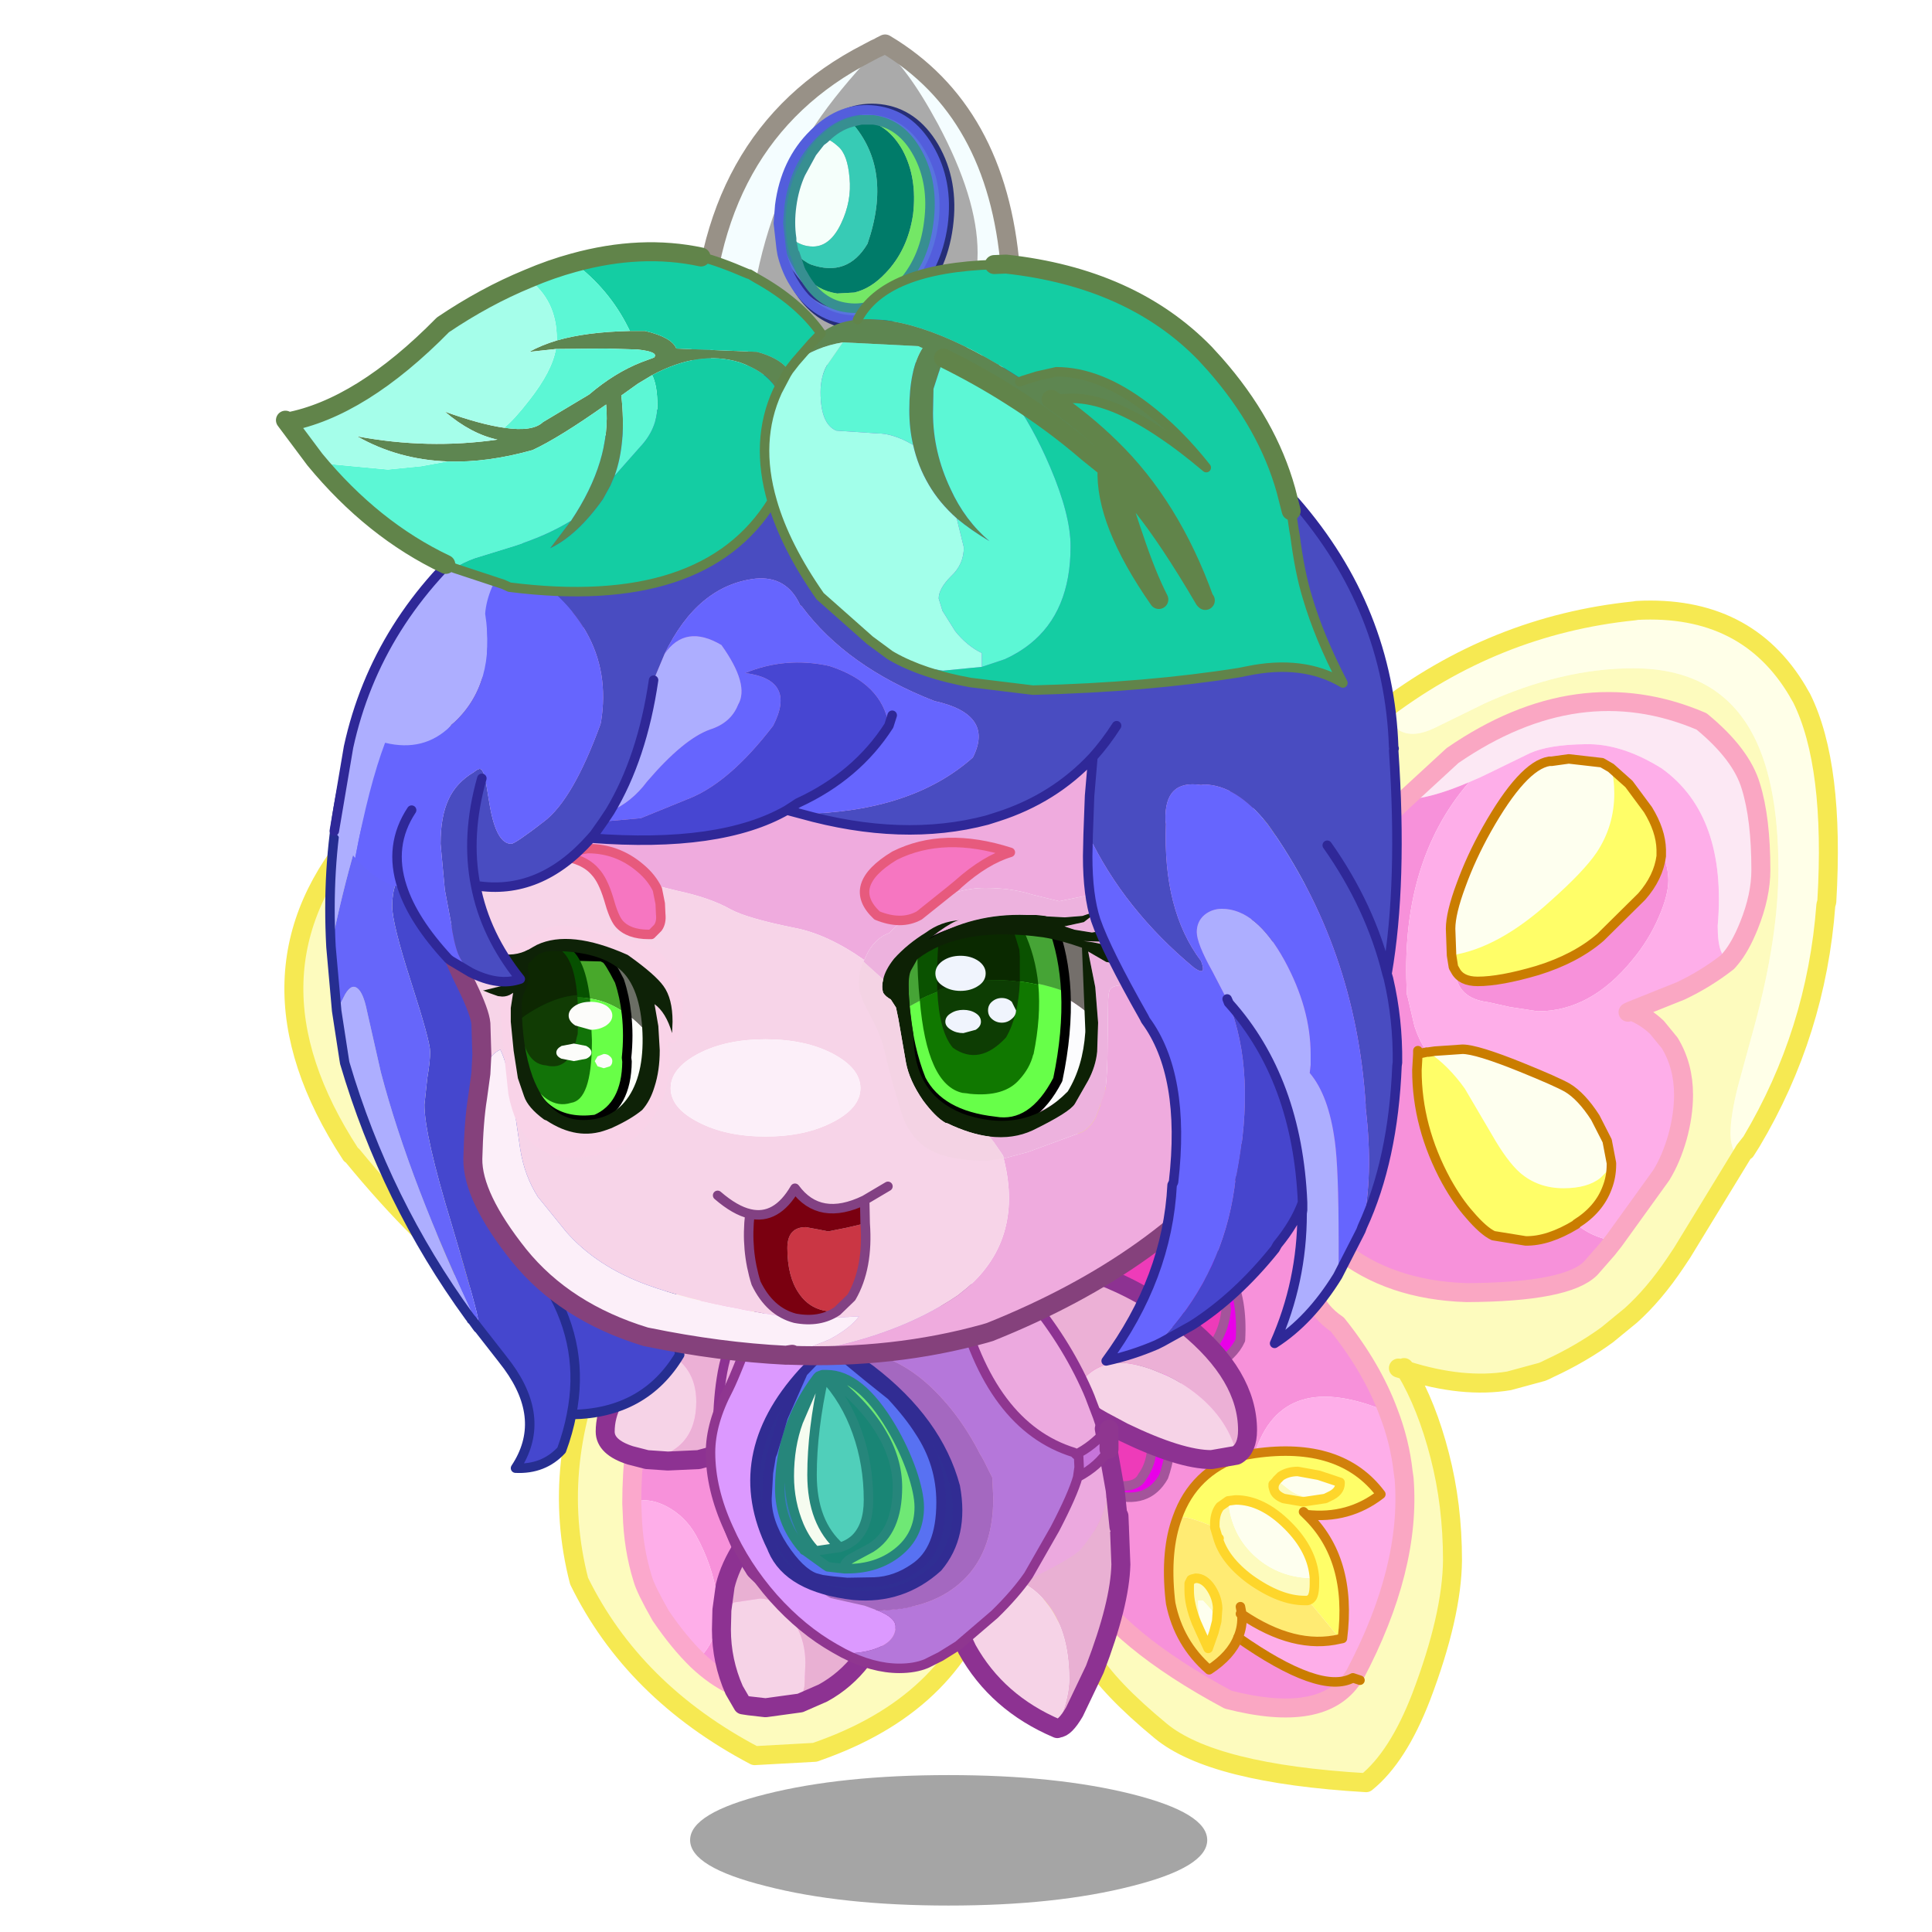 <svg xmlns:ffdec="https://www.free-decompiler.com/flash" xmlns:xlink="http://www.w3.org/1999/xlink" ffdec:objectType="frame" height="90" width="90" xmlns="http://www.w3.org/2000/svg"><use ffdec:characterId="18" height="694.9" transform="translate(-77.269 -52.694) scale(.442)" width="688.2" xlink:href="#a"/><defs><g id="a" transform="translate(207.75 124.95)"><use ffdec:characterId="1" height="13.75" transform="translate(39.8 181.35)" width="54.5" xlink:href="#b"/><use ffdec:characterId="2" height="100.1" transform="translate(-2.95 80.5)" width="75.35" xlink:href="#c"/><use ffdec:characterId="3" height="125.6" transform="translate(75.8 57.55)" width="84.95" xlink:href="#d"/><use ffdec:characterId="4" height="16.2" transform="translate(29.85 133.05)" width="17.45" xlink:href="#e"/><use ffdec:characterId="5" height="23" transform="translate(72.75 126.1)" width="26.8" xlink:href="#f"/><use ffdec:characterId="6" height="24.4" transform="translate(65.8 153.05)" width="20.4" xlink:href="#g"/><use ffdec:characterId="7" height="19.05" transform="translate(42.1 156.2)" width="19.5" xlink:href="#h"/><use ffdec:characterId="8" height="41.75" transform="translate(41.45 128.85)" width="44.55" xlink:href="#i"/><use ffdec:characterId="9" height="151.6" transform="translate(1.35 -2.1)" width="100.1" xlink:href="#j"/><use ffdec:characterId="10" height="26.4" transform="translate(16.95 90.2)" width="70.7" xlink:href="#k"/><use ffdec:characterId="11" height="105.8" transform="translate(1.8 32.4)" width="113.05" xlink:href="#l"/><use ffdec:characterId="12" height="47.7" transform="translate(-3.85 19.8)" width="112.95" xlink:href="#m"/><use ffdec:characterId="13" height="20.65" transform="matrix(-.132 -.327 .301 -.336 -14.662 48.224)" width="17.35" xlink:href="#n"/><use ffdec:characterId="13" height="20.65" transform="matrix(-.469 .664 -.791 -.3 40.278 21.347)" width="17.35" xlink:href="#n"/><use ffdec:characterId="13" height="20.65" transform="matrix(-.731 .377 -.391 -.912 170.331 54.858)" width="17.35" xlink:href="#n"/><use ffdec:characterId="13" height="20.65" transform="matrix(-.202 -.19 .185 -.335 -6.228 -17.978)" width="17.35" xlink:href="#n"/><use ffdec:characterId="13" height="20.65" transform="translate(-65.6 23.55)" width="17.35" xlink:href="#n"/><use ffdec:characterId="13" height="20.65" transform="matrix(.378 .108 0 .536 -25.911 -26.586)" width="17.35" xlink:href="#n"/><use ffdec:characterId="13" height="20.65" transform="matrix(-.967 .355 -.567 -.82 -19.41 8.152)" width="17.35" xlink:href="#n"/><use ffdec:characterId="13" height="20.65" transform="matrix(-.093 -.198 .367 -.304 42.998 4.886)" width="17.35" xlink:href="#n"/><use ffdec:characterId="13" height="20.65" transform="matrix(-.301 -.397 .425 -.537 3.466 55.77)" width="17.35" xlink:href="#n"/><use ffdec:characterId="13" height="20.65" transform="matrix(-.306 -.184 .425 -.537 70.755 46.915)" width="17.35" xlink:href="#n"/><use ffdec:characterId="13" height="20.65" transform="matrix(-.795 -.035 -.093 -.783 136.114 95.343)" width="17.35" xlink:href="#n"/><use ffdec:characterId="13" height="20.65" transform="matrix(.549 -.18 -.12 -.778 55.403 124.207)" width="17.35" xlink:href="#n"/><use ffdec:characterId="13" height="20.65" transform="matrix(-.404 -.111 .151 -.413 191.524 55.107)" width="17.35" xlink:href="#n"/><use ffdec:characterId="13" height="20.65" transform="matrix(-.523 -.208 .445 -.649 164.93 23.14)" width="17.35" xlink:href="#n"/><use ffdec:characterId="13" height="20.65" transform="matrix(-.581 .542 .541 1.003 125.286 23.525)" width="17.35" xlink:href="#n"/><use ffdec:characterId="13" height="20.65" transform="matrix(.196 -.375 -.337 -.624 150.855 37.87)" width="17.35" xlink:href="#n"/><use ffdec:characterId="13" height="20.65" transform="matrix(.392 .025 .166 -.583 136.584 69.597)" width="17.35" xlink:href="#n"/><use ffdec:characterId="13" height="20.65" transform="matrix(.477 -.551 -.519 -.695 40.515 92.317)" width="17.35" xlink:href="#n"/><use ffdec:characterId="13" height="20.65" transform="matrix(-.337 .185 .129 .439 49.834 27.255)" width="17.35" xlink:href="#n"/><use ffdec:characterId="13" height="20.65" transform="matrix(.381 -.313 .462 .462 82.278 71.495)" width="17.35" xlink:href="#n"/><use ffdec:characterId="13" height="20.65" transform="matrix(-.333 .146 -.191 -.407 -35.917 17.1)" width="17.35" xlink:href="#n"/><use ffdec:characterId="13" height="20.65" transform="matrix(.481 -.103 .276 .867 -1 90.208)" width="17.35" xlink:href="#n"/><use ffdec:characterId="13" height="20.65" transform="matrix(.342 -.193 -.151 -.413 135.223 79.521)" width="17.35" xlink:href="#n"/><use ffdec:characterId="13" height="20.65" transform="matrix(-.404 -.111 .151 -.413 191.774 102.657)" width="17.35" xlink:href="#n"/><use ffdec:characterId="13" height="20.65" transform="matrix(.384 .024 .126 -.44 -41.788 39.586)" width="17.35" xlink:href="#n"/><use ffdec:characterId="13" height="20.65" transform="matrix(.398 -.055 -.025 -.539 -27.347 15.443)" width="17.35" xlink:href="#n"/><use ffdec:characterId="13" height="20.65" transform="matrix(-.357 .501 -.722 -.543 190.424 36.931)" width="17.35" xlink:href="#n"/><use ffdec:characterId="13" height="20.65" transform="matrix(-.847 -.512 .44 -1.107 160.166 117.743)" width="17.35" xlink:href="#n"/><use ffdec:characterId="13" height="20.65" transform="matrix(-.652 -.298 .39 -.829 83.375 133.868)" width="17.35" xlink:href="#n"/><use ffdec:characterId="13" height="20.65" transform="matrix(.013 -.596 .962 .032 64.52 66.901)" width="17.35" xlink:href="#n"/><use ffdec:characterId="13" height="20.65" transform="matrix(-.522 .598 -.96 -.595 134.713 112.812)" width="17.35" xlink:href="#n"/><use ffdec:characterId="13" height="20.65" transform="matrix(.637 .16 -.154 .835 12.423 45.07)" width="17.35" xlink:href="#n"/><use ffdec:characterId="13" height="20.65" transform="matrix(-.046 -.279 .354 -.059 -31.665 65.107)" width="17.35" xlink:href="#n"/><use ffdec:characterId="13" height="20.65" transform="matrix(.673 .014 .329 .837 -35.373 104.973)" width="17.35" xlink:href="#n"/><use ffdec:characterId="13" height="20.65" transform="matrix(-.593 .005 -.058 .649 76.153 81.893)" width="17.35" xlink:href="#n"/><use ffdec:characterId="13" height="20.65" transform="matrix(-.379 -.65 .817 -.801 157.947 92.486)" width="17.35" xlink:href="#n"/><use ffdec:characterId="13" height="20.65" transform="matrix(.284 .549 .712 -.291 -35.123 21.551)" width="17.35" xlink:href="#n"/><use ffdec:characterId="13" height="20.65" transform="matrix(-.516 .329 -.281 -.475 -34.248 46.167)" width="17.35" xlink:href="#n"/><use ffdec:characterId="13" height="20.65" transform="matrix(-.379 -.65 .817 -.801 157.947 92.486)" width="17.35" xlink:href="#n"/><use ffdec:characterId="13" height="20.65" transform="matrix(-.257 -.142 .145 -.553 166.551 65.063)" width="17.35" xlink:href="#n"/><use ffdec:characterId="13" height="20.65" transform="matrix(.265 .017 .126 -.44 -30.393 53.751)" width="17.35" xlink:href="#n"/><use ffdec:characterId="13" height="20.65" transform="matrix(-.488 .793 -.913 -.412 -29.964 72.737)" width="17.35" xlink:href="#n"/><use ffdec:characterId="13" height="20.65" transform="matrix(.456 -.829 1.1 .327 -19.472 78.046)" width="17.35" xlink:href="#n"/></g><g id="c"><path d="M10.1-1.45Q7.55.55 5.4 3.1 3.05 5.9 1.35 9.15q-1.65 3.3-2.05 6.9-.35 3.05-.35 6.1l.05 1.1Q-.9 26.9.1 30.1.4 31.2 2 34q1.9 2.8 3.85 4.7 7.4 7 16.05.4l12.85-10.95 1.95 2.35Q33.2 42.85 19.35 48l-1.1.4-6.35.35Q-.9 42-6.6 30.35q-3.2-12.4 2.7-25.2-12-1.85-26.6-19.65l-.15-.1q-12.55-19.2 1.1-34.45L10.1-1.45" fill="#fdfbbe" fill-rule="evenodd" transform="translate(37.65 50.05)"/><path d="M-1.05 22.15q0-3.05.35-6.1.4-3.6 2.05-6.9Q3.05 5.9 5.4 3.1 7.55.55 10.1-1.45l24.65 29.6L21.9 39.1q-8.65 6.6-16.05-.4l.3-.3q2.35-2.45 1.8-6.35-.5-3.4-2.25-6.55-1.1-1.95-3.05-3-2.1-1.1-3.7-.35" fill="#f791da" fill-rule="evenodd" transform="translate(37.65 50.05)"/><path d="M5.85 38.7Q3.9 36.8 2 34 .4 31.2.1 30.1q-1-3.2-1.1-6.85l-.05-1.1q1.6-.75 3.7.35 1.95 1.05 3.05 3 1.75 3.15 2.25 6.55.55 3.9-1.8 6.35l-.3.3" fill="#feaee9" fill-rule="evenodd" transform="translate(37.65 50.05)"/><path d="M47.75 48.6 8.1 1Q-5.55 16.25 7 35.45l.15.1q14.6 17.8 26.6 19.65-5.9 12.8-2.7 25.2 5.7 11.65 18.5 18.4l6.35-.35 1.1-.4q13.85-5.15 17.35-17.5L72.4 78.2 47.75 48.6" fill="none" stroke="#f6e952" stroke-linecap="round" stroke-linejoin="round" stroke-width="2"/><path d="M36.6 72.2q0-3.05.35-6.1.4-3.6 2.05-6.9 1.7-3.25 4.05-6.05 2.15-2.55 4.7-4.55M72.4 78.2 59.55 89.15q-8.65 6.6-16.05-.4-1.95-1.9-3.85-4.7-1.6-2.8-1.9-3.9-1-3.2-1.1-6.85l-.05-1.1" fill="none" stroke="#fba8cc" stroke-linecap="round" stroke-linejoin="round" stroke-width="2"/></g><g id="d"><path d="M-5.7-50.95q12-9.25 26.75-10.75l.3-.05q11.55-.6 16.95 8.55l.05.1.35.6q3.5 7.05 2.65 21.45l-.1.35q-1 13.45-7.85 24.95l-.75.95-.05.1q-.5.75-.6.65-.8-1.05-.8-2.55 0-1.9.8-5.05l1.75-6.4q2.5-9.3 2.5-16.45 0-9.5-2.95-14.65-3.75-6.5-12.35-6.5-7.5 0-15.65 3.7L.1-49.4q-2.35 1.15-3.8.3l-2-1.7v-.15" fill="#ffffe8" fill-rule="evenodd" transform="translate(42.45 62.8)"/><path d="m-5.7-50.8 2 1.7q1.45.85 3.8-.3l5.2-2.55q8.15-3.7 15.65-3.7 8.6 0 12.35 6.5Q36.25-44 36.25-34.5q0 7.15-2.5 16.45L32-11.65q-.8 3.15-.8 5.05 0 1.5.8 2.55.1.1.6-.65L26.1 5.95 25.4 7q-2.25 3.35-4.7 5.55l-2.5 2.05q-2.75 2-6.1 3.55l-.2.1-.2.1-.35.15-3.5.95Q3 20.25-3 18.35q2.2 3.7 3.55 8.95Q1.9 32.5 1.9 38.35q-.05 5.85-3.3 14.4-2.45 6.35-5.8 9.05-16.2-.95-21.65-5.45-5.45-4.5-7.45-7.8l-2.2-3.75-2-3.1q-.8-1.25-.95-9.95l1.2 2.7 3 5.85q3.95 6.55 15.5 12.75 9.95 2.55 13.15-2.3l.2-.3q5.95-11.25 5.2-20.7l-.1-.7q-.35-3.2-1.55-6.3-1.75-4.7-5.4-9.25-3.65-2.45-3.25-7.65l.55-3.1 2.9 2.85Q-4.7 9.9 3.4 10.15q10.55-.05 13.05-2.55l1.75-2 .75-.95 4.9-6.8.1-.15q1-1.65 1.65-3.9.65-2.35.65-4.5 0-3.05-1.45-5.45l-1.35-1.65q-1.2-1.15-2.75-1.75l3-1.2 2.25-.9q2.65-1.25 4.95-3.05l.3-.35q1.05-1.25 1.95-3.5 1.25-3.1 1.25-5.85 0-5.4-1.05-8.8-1-3.4-5.2-6.85Q15.2-55.6 1.9-46.45l-5.05 4.65q-7.3 6.85-14.2 14.55l-1 1.15-.05.05-15.9 15.85L-16.75-40q5.05-6.25 10.8-10.75h.25v-.05M-7.85 51l-.75-.25.75.25m-13.9-18.9q.35 3.6 2.85 5.85 2.55 2.3 6.2 2.3h.05v.55q0 .85-.15 1.25-.15.45-.6.55h-.3q-2.6 0-5.75-2.25-2.75-2.05-3.4-4.45l-.3-1v-.35q0-1.15.55-1.85l.85-.6m-.95 3.95-.15-.15.15.15m-.25 8.75-.55-1.2-.9-1h-.5v.55l.15 1.75.05.9-.4-.9q-.75-1.9-.75-3.35v-.75l.2-.4.1-.05.4-.1q.9 0 1.6 1.05.65 1 .7 2.1l-.1 1.4M-3.8 18.1l.8.25-.8-.25m.6-.05.2.3-.2-.3m-7.9 13.6-.4.2-2.35.35-2.05-.35q-.85-.35-1-.9-.1-.45.15-.85l.15-.2 1.2.95q1.1.9 2.9.9l1.15-.05.25-.05" fill="#fdfbbe" fill-rule="evenodd" transform="translate(42.45 62.8)"/><path d="m-3.15-41.8 5.05-4.65q13.3-9.15 26.25-3.6 4.2 3.45 5.2 6.85 1.05 3.4 1.05 8.8 0 2.75-1.25 5.85-.9 2.25-1.95 3.5-1.35.1-1.35-3.45 1-11.65-5.9-16.6-4.25-2.65-8.05-2.55-3.85.05-5.85.95l-4.1 2q-1.2.6-2.3 1.05-4.05 1.75-6.8 1.85" fill="#fce8f4" fill-rule="evenodd" transform="translate(42.45 62.8)"/><path d="m-34.3-10.2 15.9-15.85.05-.05 1-1.15q6.9-7.7 14.2-14.55 2.75-.1 6.8-1.85-7.35 8.5-6.55 22.4l.1.35.7 3q.5 1.5 1.3 2.7l-.95.2-.1 1.7q0 6 3.1 11.7Q2.45.55 3.7 1.95q1.45 1.7 2.5 2.2l3.4.55q2.4.05 5.35-1.75 1.5 1.2 3.25 1.6l.75.1-.75.95-1.75 2q-2.5 2.5-13.05 2.55-8.1-.25-13.45-4.55l-2.9-2.85-.55 3.1q-.4 5.2 3.25 7.65 3.65 4.55 5.4 9.25-11.2-4.75-14.1 4.35l-1.5.25q-4.95 1.7-6.65 6.5-1.3 3.5-.75 8.65l.05.4q.85 4.2 4.05 7 2.3-1.5 3.05-3.4 8.7 6.1 12.1 4.25-3.2 4.85-13.15 2.3-11.55-6.2-15.5-12.75l-3-5.85-1.2-2.7V29.2l7.35 2.2q3.85 1.15 5.55-1.85 1.65-4.65-.4-9.95 7-1.1 8.5-4.45.5-8.6-5.9-11.1-9.1-2.5-14.55-.05l.15-3.25 6.45-10.95m58.2-26.35.25.6q.5 1.5.5 2.65 0 1.55-1 3.85-1.05 2.45-2.8 4.55-4.4 5.4-9.95 5.4l-2.95-.45-2.25-.5q-3.35-.4-3.5-3.35.6 1.15 2.35 1.15 2.4 0 6.3-1.15 4.05-1.25 6.65-3.5l4.35-4.3q1.75-2 2.05-4.25v-.7M-1.75-15v-.35.35m-11.2 17.75.1-.35-.1.35-.25-.35.25.35" fill="#f791da" fill-rule="evenodd" transform="translate(42.45 62.8)"/><path d="m31.2-25.05-.3.35q-2.3 1.8-4.95 3.05l-2.25.9-3 1.2q1.55.6 2.75 1.75l1.35 1.65q1.45 2.4 1.45 5.45 0 2.15-.65 4.5-.65 2.25-1.65 3.9l-.1.15-4.9 6.8-.75-.1q-1.75-.4-3.25-1.6V2.9q2.4-1.5 3.25-3.8.45-1.15.45-2.45v-.15l-.45-2.35-1.25-2.45Q15.5-10.55 14-11.45q-1.15-.65-4.85-2.15-4.7-1.9-6.2-1.9l-2.9.2-.7.1H-.8q-.8-1.2-1.3-2.7l-.7-3-.1-.35q-.8-13.9 6.55-22.4 1.1-.45 2.3-1.05l4.1-2q2-.9 5.85-.95 3.8-.1 8.05 2.55 6.9 4.95 5.9 16.6 0 3.55 1.35 3.45m-36.05 47.8q1.2 3.1 1.55 6.3l.1.7q.75 9.45-5.2 20.7l-.2.3Q-12 52.6-20.7 46.5q.5-1.15.4-2.45 5.55 3.75 10.35 2.6l.25-.05q1.05-8.4-3.8-13.05 4.45.5 7.85-2.15-4.2-5.6-13.3-4.3 2.9-9.1 14.1-4.35m23.45-67.9-.95-.55-3.5-.4-1.8.25h-.25q-2.8.45-6.6 7.2-1.65 2.95-2.7 5.85-1.1 2.95-1.1 4.6l.1 2.8.2 1.25.2.35q.15 2.95 3.5 3.35l2.25.5 2.95.45q5.55 0 9.95-5.4 1.75-2.1 2.8-4.55 1-2.3 1-3.85 0-1.15-.5-2.65l-.25-.6q-.05-2-1.4-4.2l-2-2.7-1.9-1.7m1.8 25.75.2-.1.1-.05-.1.05-.2.1" fill="#feaee9" fill-rule="evenodd" transform="translate(42.45 62.8)"/><path d="m1.8-25.4-.1-2.8q0-1.65 1.1-4.6 1.05-2.9 2.7-5.85 3.8-6.75 6.6-7.2h.25l1.8-.25 3.5.4.95.55q.35 1.1.35 2.7 0 3.4-1.85 6.2-1.35 2-4.9 5.15-5.45 4.95-10.4 5.7M-.65-15.2l.7-.1 2.9-.2q1.5 0 6.2 1.9 3.7 1.5 4.85 2.15 1.5.9 2.95 3.15l1.25 2.45.45 2.35v.15l-.45.7-.7.7q-1.35 1.1-3.9 1.1-2.7 0-4.6-1.65-1.35-1.2-2.95-4L3.2-11.35Q1.45-13.8-.65-15.2m-21.1 47.3.8-.1q2.8 0 5.5 2.7 2.6 2.6 2.8 5.55h-.05q-3.65 0-6.2-2.3-2.5-2.25-2.85-5.85m-2.95 13.7-.05-.9-.15-1.75v-.55h.5l.9 1 .55 1.2-.3 1.15-.6 1.7-.85-1.85m8.1-15.9.4-.4q.75-.5 1.8-.5l2.2.4 2.25.75v.1q0 .9-1.15 1.4l-.25.05-1.15.05q-1.8 0-2.9-.9l-1.2-.95" fill="#feffef" fill-rule="evenodd" transform="translate(42.45 62.8)"/><path d="M1.8-25.4q4.95-.75 10.4-5.7 3.55-3.15 4.9-5.15 1.85-2.8 1.85-6.2 0-1.6-.35-2.7l1.9 1.7 2 2.7q1.35 2.2 1.4 4.2v.7q-.3 2.25-2.05 4.25l-4.35 4.3q-2.6 2.25-6.65 3.5-3.9 1.15-6.3 1.15-1.75 0-2.35-1.15l-.2-.35-.2-1.25M-.8-15.2h.15q2.1 1.4 3.85 3.85L6.05-6.5q1.6 2.8 2.95 4 1.9 1.65 4.6 1.65 2.55 0 3.9-1.1l.7-.7.45-.7q0 1.3-.45 2.45-.85 2.3-3.25 3.8v.05Q12 4.75 9.6 4.7l-3.4-.55q-1.05-.5-2.5-2.2Q2.45.55 1.25-1.6q-3.1-5.7-3.1-11.7l.1-1.7.95-.2m-26.3 49.05q1.7-4.8 6.65-6.5l1.5-.25q9.1-1.3 13.3 4.3-3.4 2.65-7.85 2.15 4.85 4.65 3.8 13.05l-.25.05-2.85-3.45-.6-.6q.45-.1.6-.55.15-.4.15-1.25v-.55q-.2-2.95-2.8-5.55-2.7-2.7-5.5-2.7l-.8.1-.85.6q-.55.7-.55 1.85v.35l-.7-.3q-2-.8-2.75-.8l-.5.05m13.3-.6.3.3-.3-.3m-3.1-2.3q.15.55 1 .9l2.05.35 2.35-.35.4-.2q1.15-.5 1.15-1.4v-.1l-2.25-.75-2.2-.4q-1.05 0-1.8.5l-.4.4-.15.2-.25.25v.25l.1.35" fill="#fffe68" fill-rule="evenodd" transform="translate(42.45 62.8)"/><path d="M-40.9 4q5.45-2.45 14.55.05 6.4 2.5 5.9 11.1-1.5 3.35-8.5 4.45 2.05 5.3.4 9.95-1.7 3-5.55 1.85l-7.35-2.2v-1.75q9.3 4.8 10.65 2.1 2.75-3.8-1.9-11.4 9.9 1.2 10.75-6.15v-.15q-.8-5.15-11-7.85-5.45-.85-8 1.35L-40.9 4" fill="#e900e8" fill-rule="evenodd" transform="translate(42.45 62.8)"/><path d="M-40.95 5.35q2.55-2.2 8-1.35 10.2 2.7 11 7.85V12q-.85 7.35-10.75 6.15 4.65 7.6 1.9 11.4-1.35 2.7-10.65-2.1l.5-22.1m8.25 12.8-1.8-2.65 1.8 2.65" fill="#ee3bb9" fill-rule="evenodd" transform="translate(42.45 62.8)"/><path d="M-20.7 46.5q-.75 1.9-3.05 3.4-3.2-2.8-4.05-7l-.05-.4q-.55-5.15.75-8.65l.5-.05q.75 0 2.75.8l.7.3.3 1q.65 2.4 3.4 4.45 3.15 2.25 5.75 2.25h.3l.6.6 2.85 3.45q-4.8 1.15-10.35-2.6.1 1.3-.4 2.45m-2.25-1.7.1-1.4q-.05-1.1-.7-2.1-.7-1.05-1.6-1.05l-.4.1-.1.05-.2.4v.75q0 1.45.75 3.35l.4.9.85 1.85.6-1.7.3-1.15m2.5-1.55.15.8-.15-.05.15.05-.15-.8" fill="#ffeb73" fill-rule="evenodd" transform="translate(42.45 62.8)"/><path d="M36.75 11.85Q48.75 2.6 63.5 1.1l.3-.05Q75.35.45 80.75 9.6l.05.1.35.6q3.5 7.05 2.65 21.45l-.1.35q-1 13.45-7.85 24.95l-.6.95m-.2.1.05-.1.75-.95m-39.35-45q-5.75 4.5-10.8 10.75L8.15 52.6 1.7 63.55l-.15 3.25M1 92v2.55q.15 8.7.95 9.95l2 3.1 2.2 3.75q2 3.3 7.45 7.8t21.65 5.45q3.35-2.7 5.8-9.05 3.25-8.55 3.3-14.4 0-5.85-1.35-11.05-1.35-5.25-3.55-8.95l-.8-.25M1.5 68.15 1 90.25M75.05 58.1l-6.5 10.65-.7 1.05q-2.25 3.35-4.7 5.55l-2.5 2.05q-2.75 2-6.1 3.55l-.2.1-.2.1-.35.15-3.5.95q-4.85.8-10.85-1.1l-.2-.3" fill="none" stroke="#f6e952" stroke-linecap="round" stroke-linejoin="round" stroke-width="2"/><path d="m8.15 52.6 15.9-15.85.05-.05 1-1.15Q32 27.85 39.3 21l5.05-4.65q13.3-9.15 26.25-3.6 4.2 3.45 5.2 6.85 1.05 3.4 1.05 8.8 0 2.75-1.25 5.85-.9 2.25-1.95 3.5l-.3.35q-2.3 1.8-4.95 3.05l-2.25.9-3 1.2q1.55.6 2.75 1.75l1.35 1.65q1.45 2.4 1.45 5.45 0 2.15-.65 4.5-.65 2.25-1.65 3.9l-.1.15-4.9 6.8-.75.95-1.75 2q-2.5 2.5-13.05 2.55-8.1-.25-13.45-4.55l-2.9-2.85-.55 3.1q-.4 5.2 3.25 7.65 3.65 4.55 5.4 9.25 1.2 3.1 1.55 6.3l.1.7q.75 9.45-5.2 20.7l-.2.3q-3.2 4.85-13.15 2.3-11.55-6.2-15.5-12.75l-3-5.85-1.2-2.7m62.15-51.3-.1.05-.2.1M29.5 65.55l-.25-.35m.35 0-.1.35" fill="none" stroke="#faa7c3" stroke-linecap="round" stroke-linejoin="round" stroke-width="2"/><path d="m-8.6 50.75.75.25M18.6-45.15l-.95-.55-3.5-.4-1.8.25h-.25q-2.8.45-6.6 7.2-1.65 2.95-2.7 5.85-1.1 2.95-1.1 4.6l.1 2.8.2 1.25.2.35q.6 1.15 2.35 1.15 2.4 0 6.3-1.15 4.05-1.25 6.65-3.5l4.35-4.3q1.75-2 2.05-4.25v-.7q-.05-2-1.4-4.2l-2-2.7-1.9-1.7M-.65-15.2l.7-.1 2.9-.2q1.5 0 6.2 1.9 3.7 1.5 4.85 2.15 1.5.9 2.95 3.15l1.25 2.45.45 2.35v.15q0 1.3-.45 2.45-.85 2.3-3.25 3.8v.05Q12 4.75 9.6 4.7l-3.4-.55q-1.05-.5-2.5-2.2Q2.45.55 1.25-1.6q-3.1-5.7-3.1-11.7l.1-1.7.95-.2m-.95-.15v.35M-8.6 50.75Q-12 52.6-20.7 46.5" fill="none" stroke="#ca7d00" stroke-linecap="round" stroke-linejoin="round" transform="translate(42.45 62.8)"/><path d="m1.55 66.8-.05 1.35M1 90.25V92" fill="none" stroke="#a4549b" stroke-linecap="round" stroke-linejoin="round" stroke-width="2"/><path d="M-40.9 4q5.45-2.45 14.55.05 6.4 2.5 5.9 11.1-1.5 3.35-8.5 4.45 2.05 5.3.4 9.95-1.7 3-5.55 1.85l-7.35-2.2m.5-23.85q2.55-2.2 8-1.35 10.2 2.7 11 7.85V12q-.85 7.35-10.75 6.15 4.65 7.6 1.9 11.4-1.35 2.7-10.65-2.1m6.95-11.95 1.8 2.65" fill="none" stroke="#a4549b" stroke-linecap="round" stroke-linejoin="round" transform="translate(42.45 62.8)"/><path d="M-12.65 40.25q-.2-2.95-2.8-5.55-2.7-2.7-5.5-2.7l-.8.1-.85.6q-.55.7-.55 1.85v.35l.3 1 .15.15m10.05 4.2v.55q0 .85-.15 1.25-.15.45-.6.55h-.3q-2.6 0-5.75-2.25-2.75-2.05-3.4-4.45m-.1 8.9.1-1.4q-.05-1.1-.7-2.1-.7-1.05-1.6-1.05l-.4.1-.1.05-.2.4v.75q0 1.45.75 3.35l.4.9.85 1.85.6-1.7.3-1.15m11.85-13.15-.4.2-2.35.35-2.05-.35q-.85-.35-1-.9l-.1-.35v-.25l.25-.25.15-.2.4-.4q.75-.5 1.8-.5l2.2.4 2.25.75v.1q0 .9-1.15 1.4m-5.8-.7q-.1-.45.15-.85" fill="none" stroke="#fed62b" stroke-linecap="round" stroke-linejoin="round" transform="translate(42.45 62.8)"/><path d="M-20.7 46.5q-.75 1.9-3.05 3.4-3.2-2.8-4.05-7l-.05-.4q-.55-5.15.75-8.65 1.7-4.8 6.65-6.5l1.5-.25q9.1-1.3 13.3 4.3-3.4 2.65-7.85 2.15l-.3-.3m3.85 13.4.25-.05q1.05-8.4-3.8-13.05m-7.2 12.95q.5-1.15.4-2.45l-.15-.05m.15.05-.15-.8m.15.8q5.55 3.75 10.35 2.6" fill="none" stroke="#d1800b" stroke-linecap="round" stroke-linejoin="round" transform="translate(42.45 62.8)"/></g><g id="e"><path d="m3.4-6.8-.45.15.45-.15m-4.9 2.3q2-1.2 4.45-2.15l.6-.35.75-.1q.7 0 1.3.4Q8-5.2 7.7 2.65v.15l-.85 2.3L3.8 6.5l-1.65.45-3.25.15-2.2-.15q5.2-.9 5.2-6.1 0-3.8-3.4-5.35" fill="#ecb0d6" fill-rule="evenodd" transform="translate(8.7 8.1)"/><path d="M-1.5-4.5Q1.9-2.95 1.9.85q0 5.2-5.2 6.1l-1.75-.45Q-7.7 5.65-7.7 4q0-3.25 3.2-6.25 1.3-1.2 3-2.25" fill="#f6d3e7" fill-rule="evenodd" transform="translate(8.7 8.1)"/><path d="m11.65 1.45.45-.15M5.4 15.05l2.2.15 3.25-.15 1.65-.45 3.05-1.4.85-2.3v-.15q.3-7.85-2.1-9.35Q13.7 1 13 1l-.75.1-.6.35Q9.2 2.4 7.2 3.6q-1.7 1.05-3 2.25Q1 8.85 1 12.1q0 1.65 2.65 2.5l1.75.45z" fill="none" stroke="#8d3292" stroke-linecap="round" stroke-linejoin="round" stroke-width="2"/></g><g id="f"><path d="m-3.55 6.05-2.5-1.7-1.4-1.25Q-9 1.65-9.9.05l-.25-.3Q-12.6-3.4-12.4-7.1l.65-1.35.45-.55 1.1-.9q1-.6 2.2-.6l1.4.3.95.3 1.6.65q4.2 1.45 7.85 4l2.1 1.6q6.5 5.3 6.5 11.05 0 1.9-1.1 2.6-1.05-4.15-5-6.95Q5.1 2.2 3.8 1.6L2.2.95Q.3.3-1 .3q-2.25 0-3.75 1.55l-.25.3q.15.25-.15.1-.35-.15-.4 1.05-.05 1.15.8 1.7.9.5 1.2 1.05" fill="#ecb0d6" fill-rule="evenodd" transform="translate(13.4 11.5)"/><path d="m11.3 10-.1.05-2.6.45q-3.3 0-9.3-2.9l-2.15-1.15-.7-.4q-.3-.55-1.2-1.05-.85-.55-.8-1.7.05-1.2.4-1.05.3.15.15-.1l.25-.3Q-3.25.3-1 .3.3.3 2.2.95l1.6.65q1.3.6 2.5 1.45 3.95 2.8 5 6.95" fill="#f6d3e7" fill-rule="evenodd" transform="translate(13.4 11.5)"/><path d="m9.85 17.55-2.5-1.7-1.4-1.25Q4.4 13.15 3.5 11.55l-.25-.3Q.8 8.1 1 4.4l.65-1.35.45-.55 1.1-.9q1-.6 2.2-.6l1.4.3.95.3 1.6.65q4.2 1.45 7.85 4l2.1 1.6q6.5 5.3 6.5 11.05 0 1.9-1.1 2.6l-.1.05L22 22q-3.3 0-9.3-2.9l-2.15-1.15-.7-.4z" fill="none" stroke="#8d3292" stroke-linecap="round" stroke-linejoin="round" stroke-width="2"/></g><g id="g"><path d="m-2.85-4.55.05-.05.65-.3Q2-6.75 4.25-8.2l.5-.35.1-.1h.05v-.05L9-11.2l.2 5.1Q9.1-1.95 6.45 4.95L4.3 9.45q-1 1.7-1.7 1.7l-.1.05.85-2.6q.4-1.45.4-2.6 0-5.25-2.5-8.2-1.9-2.25-4.1-2.35m-6 3.45-.35-1.2.2-.1h.1l.7-.2-.65 1.5" fill="#e9b0d3" fill-rule="evenodd" transform="translate(10.2 12.2)"/><path d="M2.5 11.2Q-3.85 8.5-7 2.85L-8.85-1.1l.65-1.5.45-.15.45-.15.55-.45q1.1-.7 2.95-.85l.95-.35q2.2.1 4.1 2.35Q3.75.75 3.75 6q0 1.15-.4 2.6l-.85 2.6" fill="#f6d3e7" fill-rule="evenodd" transform="translate(10.2 12.2)"/><path d="m4.25-8.2.6-.45-.1.1-.5.35" fill="#eca9df" fill-rule="evenodd" transform="translate(10.2 12.2)"/><path d="m19.2 1 .2 5.1q-.1 4.15-2.75 11.05l-2.15 4.5q-1 1.7-1.7 1.7l-.1.05q-6.35-2.7-9.5-8.35L1.35 11.1 1 9.9" fill="none" stroke="#8d3292" stroke-linecap="round" stroke-linejoin="round" stroke-width="2"/></g><g id="h"><path d="m-8.7-1.75.35-2.55q.5-2.05 1.9-4.2l.1.2.6.95.2.25Q-3.45-4.9.2-3.45q4 1.6 7.8 1.6h.75Q6.7 4.4 1.95 7l-2.4 1.05L0 6.3l.1-2.45q0-2.8-1.6-4.9-1.5-1.9-3.2-1.9l-2.7.4-1.3.8" fill="#e9b0d3" fill-rule="evenodd" transform="translate(9.75 9.5)"/><path d="m-.45 8.05-3.65.5-1.75-.2-.65-.1-.9-1.55Q-8.75 3.65-8.75.3l.05-2.05 1.3-.8 2.7-.4q1.7 0 3.2 1.9Q.1 1.05.1 3.85L0 6.3l-.45 1.75" fill="#f6d3e7" fill-rule="evenodd" transform="translate(9.75 9.5)"/><path d="M1.05 7.75 1.4 5.2Q1.9 3.15 3.3 1m14.5 6.65h.7q-2.05 6.25-6.8 8.85l-2.4 1.05-3.65.5-1.75-.2-.65-.1-.9-1.55Q1 13.15 1 9.8l.05-2.05" fill="none" stroke="#8d3292" stroke-linecap="round" stroke-linejoin="round" stroke-width="2"/></g><g id="i"><path d="m11.5-19.65.25.35q4.1 4.8 6.5 10.25l.25.6.15.4.65 1.7.35 1.05.05.15q.6 2 .6 3.5l.05.35-.1 3.15q-.15 2.75-2.8 5.85l-.65.5q-2.2 1.45-6.4 3.35l-.65.3H9.7l-.9.4q-1.9.15-3 .85l-.55.45-.45.1-.45.15-.65.2-.1.05-.25.05-5.7.9h-1.2q-3.65-.05-7.45-1.6-3.7-1.45-5.8-3.65l-.15-.25-.6-.95-.1-.2-.5-.9q-2.1-4.3-2.5-9.45l-.1-2.35q0-3.55.4-6.05.45-2.95 1.55-4.85l.25-.45 29.6-4.4.45.45" fill="#eca9df" fill-rule="evenodd" transform="translate(22 21.1)"/><path d="m19.65-5.3.35.2 1.15 6.45.4 3.9q-1.6.8-4.1 2.45 2.65-3.1 2.8-5.85l.1-3.15-.05-.35q0-1.5-.6-3.5l-.05-.15" fill="#e9b0d3" fill-rule="evenodd" transform="translate(22 21.1)"/><path d="m11.5-19.65.25.35q4.1 4.8 6.5 10.25l.25.6.15.4.65 1.7.35 1.05M-20.65-2l-.1-2.35q0-3.55.4-6.05.45-2.95 1.55-4.85" fill="none" stroke="#8d3292" stroke-linecap="round" stroke-linejoin="round" transform="translate(22 21.1)"/><path d="m42 16 1.15 6.45.4 3.9m-16.3 8.3-.45.1-.45.15-.65.2-.1.05-.25.05-5.7.9h-.5m-.7 0q-3.65-.05-7.45-1.6-3.7-1.45-5.8-3.65l-.15-.25-.6-.95-.1-.2-.5-.9q-2.1-4.3-2.5-9.45m2.1-13.7H3.1m.35 0L33.05 1" fill="none" stroke="#8d3292" stroke-linecap="round" stroke-linejoin="round" stroke-width="2"/><path d="m-7.5 18.55-.9-.5q-3.45-1.95-6.45-5.3-3-3.4-4.75-7.35-1.9-4.15-1.9-8 0-3.1 1.9-6.7.9-1.8 3.5-8.8l2.1.2 3.35 4.2.35.4 3.25 3.9Q-4-5.3-4-.65q0 3-1.75 4.4-1.3 1.1-3.85 1.5l-3.85.4Q-15.2 6-15.2 7.1q0 .7 3 3.15 2.75 2.25 3.4 2.5l3.55.8 1.35.5q1.9.75 1.9 1.7 0 1.5-1.9 2.25-1.4.55-3.15.55h-.45" fill="#dc99ff" fill-rule="evenodd" transform="translate(22 21.1)"/><path d="M-14-17.9q9.1.8 18.6-.95Q7.9-5.35 16.8-2.6l.2.2.3.25.05 1.1L17.2 0q-.5 1.8-2.4 5.45l-2.8 4.9q-1.35 1.95-3.55 4.1l-3.85 3.3-1.85 1.15-1.5.75q-1.2.5-2.85.5-2.8 0-5.9-1.6h.45q1.75 0 3.15-.55 1.9-.75 1.9-2.25 0-.95-1.9-1.7 5.45-.1 8.6-2.8Q8.3 8.2 8.3 2.2L8.2.05l-.95-1.9-.35-.6Q4.65-6.85 1.4-9.8q-4.05-3.65-9.15-3.65l-1.3.1-1.25.05-.35-.4-3.35-4.2m6.95 36.45h-.2l.2.1v-.1" fill="#b577da" fill-rule="evenodd" transform="translate(22 21.1)"/><path d="m-3.9 14.05-1.35-.5-3.55-.8q-.65-.25-3.4-2.5-3-2.45-3-3.15 0-1.1 1.75-1.45l3.85-.4q2.55-.4 3.85-1.5Q-4 2.35-4-.65-4-5.3-7.05-9.4l-3.25-3.9 1.25-.05 1.3-.1q5.1 0 9.15 3.65 3.25 2.95 5.5 7.35l.35.6.95 1.9.1 2.15q0 6-3.6 9.05-3.15 2.7-8.6 2.8" fill="#a468c0" fill-rule="evenodd" transform="translate(22 21.1)"/><path d="M17-2.4q1.7-.8 3.35-2.65h.15v2.1Q19.45-1.2 17.2 0l.15-1.05-.05-1.1-.3-.25" fill="#c674da" fill-rule="evenodd" transform="translate(22 21.1)"/><path d="m-7.5 18.55-.9-.5q-3.45-1.95-6.45-5.3-3-3.4-4.75-7.35-1.9-4.15-1.9-8 0-3.1 1.9-6.7.9-1.8 3.5-8.8l2.1.2q9.1.8 18.6-.95Q7.9-5.35 16.8-2.6l.2.2q1.7-.8 3.35-2.65m.15 2.1Q19.45-1.2 17.2 0q-.5 1.8-2.4 5.45l-2.8 4.9q-1.35 1.95-3.55 4.1l-3.85 3.3-1.85 1.15-1.5.75q-1.2.5-2.85.5-2.8 0-5.9-1.6M17.2 0l.15-1.05-.05-1.1-.3-.25" fill="none" stroke="#8f3690" stroke-linecap="round" stroke-linejoin="round" transform="translate(22 21.1)"/><path d="M42.5 16.05v2.1" fill="none" stroke="#8f3690" stroke-linecap="round" stroke-linejoin="round" stroke-width="2"/><path d="M-7.4 9.65h.3q3.15 0 5.3-1.7Q.5 6.15.5 3.15q0-1.45-.8-3.8-.85-2.4-2.15-4.6-3.3-5.55-6.8-5.55h-.45l-.4.15-.15.15Q-14.2-5.25-14.2 1.2q0 3.45 2.3 6.2l.1.05.15.25h.05l2.15 1.55.3.2 1.75.2m-.1-22.35 2.55 2.1 2.5 2q1.9 2.05 3 3.8Q2.8-1.4 2.8 2.65q0 5.1-2.85 6.95Q-2 10.95-4.2 11.05l-2.9.05-1.55-.15-1.1-.15-.75-.2q-1.6-.6-3.35-3.25-1.75-2.7-1.7-5.15l.15-2.65.3-1.8.15-.35 1.1-3.7 2.1-4.75 1.35-1.4.3-.2.45-.2.85-.05 1.3.2" fill="#5871f2" fill-rule="evenodd" transform="translate(22 21.1)"/><path d="M-9.25-10.8q3.5 0 6.8 5.55 1.3 2.2 2.15 4.6.8 2.35.8 3.8 0 3-2.3 4.8-2.15 1.7-5.3 1.7h-.3v-.1q0-.6.85-1.05l1.95-1.05q2.8-1.75 2.8-6.4 0-2.95-1.75-5.85-1.9-3.15-5.7-6" fill="#6fe875" fill-rule="evenodd" transform="translate(22 21.1)"/><path d="m-11.75-11.05-2.1 4.75-1.1 3.7-.15.35-.3 1.8-.15 2.65q-.05 2.45 1.7 5.15Q-12.1 10-10.5 10.6l.75.2 1.1.15 1.55.15 2.9-.05q2.2-.1 4.15-1.45Q2.8 7.75 2.8 2.65 2.8-1.4.55-4.8q-1.1-1.75-3-3.8l-2.5-2-2.55-2.1.9.3 1.65.85.35.25Q2.45-5.9 4.3 1q.95 5.2-1.85 8.5-3.75 3.4-8.85 2.95-6.85-.8-8.55-4.8l-.1-.25q-4.75-9.6 3.3-18.45" fill="#302e93" fill-rule="evenodd" transform="translate(22 21.1)"/><path d="m-10.25-10.5.15-.15.4-.15.15.2Q-10.8-4.95-10.8-.25q0 5.05 2.95 7.65l-2.4.35h-.2q-1-1-1.7-2.6-1.05-2.5-1.05-5.25 0-3.15.95-5.75l2-4.65" fill="#f6fcf0" fill-rule="evenodd" transform="translate(22 21.1)"/><path d="m-7.4 9.65-1.75-.2-.3-.2-2.15-1.55h-.05l-.15-.25 1.35.3h.2l2.4-.35q.95-.3 1.6-.9 1.4-1.35 1.4-4.1 0-3.8-1.2-7.15-1.2-3.4-3.5-5.85l.05-.2h.25q3.8 2.85 5.7 6Q-1.8-1.9-1.8 1.05q0 4.65-2.8 6.4L-6.55 8.5q-.85.45-.85 1.05v.1" fill="#198575" fill-rule="evenodd" transform="translate(22 21.1)"/><path d="m-11.8 7.45-.1-.05q-2.3-2.75-2.3-6.2 0-6.45 3.95-11.7l-2 4.65q-.95 2.6-.95 5.75 0 2.75 1.05 5.25.7 1.6 1.7 2.6l-1.35-.3" fill="#367cba" fill-rule="evenodd" transform="translate(22 21.1)"/><path d="M-9.55-10.6q2.3 2.45 3.5 5.85 1.2 3.35 1.2 7.15 0 2.75-1.4 4.1-.65.6-1.6.9-2.95-2.6-2.95-7.65 0-4.7 1.25-10.35" fill="#50cfba" fill-rule="evenodd" transform="translate(22 21.1)"/><path d="M-9.25-10.8q3.5 0 6.8 5.55 1.3 2.2 2.15 4.6.8 2.35.8 3.8 0 3-2.3 4.8-2.15 1.7-5.3 1.7h-.3l-1.75-.2-.3-.2-2.15-1.55h-.05l-.15-.25-.1-.05q-2.3-2.75-2.3-6.2 0-6.45 3.95-11.7l.15-.15.4-.15h.45q3.8 2.85 5.7 6Q-1.8-1.9-1.8 1.05q0 4.65-2.8 6.4L-6.55 8.5q-.85.45-.85 1.05v.1M-9.55-10.6l.05-.2m-.2 0 .15.2q2.3 2.45 3.5 5.85 1.2 3.35 1.2 7.15 0 2.75-1.4 4.1-.65.6-1.6.9l-2.4.35h-.2l-1.35-.3m1.55-17.95-2 4.65q-.95 2.6-.95 5.75 0 2.75 1.05 5.25.7 1.6 1.7 2.6m1 1.5L-11.6 7.7m3.75-.3Q-10.8 4.8-10.8-.25q0-4.7 1.25-10.35" fill="none" stroke="#26867b" stroke-linecap="round" stroke-linejoin="round" transform="translate(22 21.1)"/><path d="m-7.5-12.7 2.55 2.1 2.5 2q1.9 2.05 3 3.8Q2.8-1.4 2.8 2.65q0 5.1-2.85 6.95Q-2 10.95-4.2 11.05l-2.9.05-1.55-.15-1.1-.15-.75-.2q-1.6-.6-3.35-3.25-1.75-2.7-1.7-5.15l.15-2.65.3-1.8.15-.35 1.1-3.7 2.1-4.75Q-19.8-2.2-15.05 7.4l.1.25q1.7 4 8.55 4.8 5.1.45 8.85-2.95Q5.25 6.2 4.3 1 2.45-5.9-4.6-11.3l-.35-.25-1.65-.85-.9-.3-1.3-.2-.85.05-.45.2-.3.2-1.35 1.4" fill="none" stroke="#312c93" stroke-linecap="round" stroke-linejoin="round" transform="translate(22 21.1)"/></g><g id="j"><path d="m3.5-74.5-.05.35Q-4.2-66.05-5.9-60.2q-4 9.25-4 19.55l.1 4.6q-4.95-1.6-5-6.6.3-22.6 17.55-31.45l.75-.4m.6-.3.5-.25Q16.45-68 17.8-51.35q-1.5 12.8-5.95 14.95l1.2-5.75q1.3-7.35 1.3-10.9 0-5.75-4.2-13.6-3.35-6.2-6.05-8.15" fill="#f4fdff" fill-rule="evenodd" transform="translate(54.4 76.05)"/><path d="m-9.8-36.05-.1-4.6q0-10.3 4-19.55 1.7-5.85 9.35-13.95l.6-.6.05-.05q2.7 1.95 6.05 8.15 4.2 7.85 4.2 13.6 0 3.55-1.3 10.9l-1.2 5.75q-1.2.6-2.6.75h-.2l-12 .35q-4.15.15-6.85-.75" fill="#aaa" fill-rule="evenodd" transform="translate(54.4 76.05)"/><path d="m57.9 1.55-.75.4Q39.9 10.8 39.6 33.4q.05 5 5 6.6 2.7.9 6.85.75l12-.35h.2q1.4-.15 2.6-.75Q70.7 37.5 72.2 24.7 70.85 8.05 59 1l-.5.25-.05.05-.55.25z" fill="none" stroke="#989187" stroke-linecap="round" stroke-linejoin="round" stroke-width="2"/><path d="M2-67.1q-2.4-.3-4.5 1.6l-.55.5q-2.35 2.45-2.85 6.25-.25 1.95.05 3.65.25 1.65 1.05 3.05l.5.9.25.4q1.7 3.15 4.7 3.5 3 .4 5.5-2.25 2.55-2.65 3.05-6.75.55-4.1-1.15-7.25-1.7-3.15-4.7-3.55H2.3L2-67.1m-8.25 14.2-.1-.6-.3-2.65.15-1.9q.6-4.6 3.55-7.5l.1-.1q2.9-2.85 6.45-2.4 3.55.45 5.6 3.95 2.1 3.55 1.5 8.1-.65 4.6-3.6 7.5Q4.2-45.55.6-46q-3.55-.4-5.65-3.95l-.15-.25q2.45 2.65 4.2 2.95-1.05-.5-1.9-1.35-1.85-1.8-3.35-4.3" fill="#5874df" fill-rule="evenodd" transform="translate(54.4 76.05)"/><path d="m-4.3-51.15-.5-.9q-.8-1.4-1.05-3.05-.3-1.7-.05-3.65.5-3.8 2.85-6.25l.55-.5q2.1-1.9 4.5-1.6l.1.05-.9.2-.2-.05.05.1q-1.5.4-2.85 1.75l-.4.3-.9 1.15-1.2 2.2q-.7 1.55-.95 3.4-.25 1.8 0 3.45v.3l.25 1.2-.1-.1.2.2.6 1.8" fill="#357da5" fill-rule="evenodd" transform="translate(54.4 76.05)"/><path d="M-5.25-54.55q-.25-1.65 0-3.45.25-1.85.95-3.4l1.2-2.2.9-1.15.4-.3q.5-.05 1.45.8 1 .85 1.2 3.3.25 2.45-.9 4.85Q-1.2-53.7-3-53.7q-1.25 0-2.25-.85" fill="#f5fffb" fill-rule="evenodd" transform="translate(54.4 76.05)"/><path d="m-5.2-50.2.15.25Q-2.95-46.4.6-46q3.6.45 6.5-2.5 2.95-2.9 3.6-7.5.6-4.55-1.5-8.1-2.05-3.5-5.6-3.95-3.55-.45-6.45 2.4l-.1.1q-2.95 2.9-3.55 7.5l-.15 1.9.3 2.65.1.6q.35 1.45 1.05 2.7M-2.85-66q3.15-3.15 7-2.7 3.8.45 6.05 4.25 2.2 3.8 1.55 8.7-.65 4.95-3.85 8.05-3.15 3.15-7 2.7-3.8-.45-6.05-4.25-1.25-2.2-1.55-4.8l-.1-2.45.1-1.45v-.15q.7-4.6 3.55-7.6l.3-.3" fill="#262e77" fill-rule="evenodd" transform="translate(54.4 76.05)"/><path d="m-4.3-51.15-.6-1.8-.2-.2.1.1q1.15 1 1.8 1.25Q.65-50.45 2.75-54q2.7-7.85-1.7-12.8L1-66.9l.2.05.9-.2h.2q2.6.45 4.15 3.2 1.55 2.9 1.1 6.75-.55 3.75-2.9 6.2-1.55 1.65-3.3 2.05l-1.8.1q-2.1-.3-3.55-2l-.3-.4M1.05-66.8l.15-.05-.15.05M-4.9-52.95l-.1-.1.1.1" fill="#007b69" fill-rule="evenodd" transform="translate(54.4 76.05)"/><path d="M2.3-67.05h1.05q3 .4 4.7 3.55 1.7 3.15 1.15 7.25-.5 4.1-3.05 6.75-2.5 2.65-5.5 2.25-3-.35-4.7-3.5H-4q1.45 1.7 3.55 2l1.8-.1q1.75-.4 3.3-2.05 2.35-2.45 2.9-6.2.45-3.85-1.1-6.75-1.55-2.75-4.15-3.2" fill="#74e766" fill-rule="evenodd" transform="translate(54.4 76.05)"/><path d="m-5-53.05-.25-1.2v-.3q1 .85 2.25.85 1.8 0 2.95-2.4 1.15-2.4.9-4.85-.2-2.45-1.2-3.3-.95-.85-1.45-.8 1.35-1.35 2.85-1.75 4.4 4.95 1.7 12.8-2.1 3.55-5.95 2.2-.65-.25-1.8-1.25" fill="#37cbb5" fill-rule="evenodd" transform="translate(54.4 76.05)"/><path d="M-5.2-50.2q-.7-1.25-1.05-2.7 1.5 2.5 3.35 4.3.85.85 1.9 1.35-1.75-.3-4.2-2.95" fill="#2c2f8c" fill-rule="evenodd" transform="translate(54.4 76.05)"/><path d="m-4.3-51.15-.5-.9q-.8-1.4-1.05-3.05-.3-1.7-.05-3.65.5-3.8 2.85-6.25l.55-.5q2.1-1.9 4.5-1.6" fill="none" stroke="#3b80aa" stroke-linecap="round" stroke-linejoin="round" transform="translate(54.4 76.05)"/><path d="M2.3-67.05h1.05q3 .4 4.7 3.55 1.7 3.15 1.15 7.25-.5 4.1-3.05 6.75-2.5 2.65-5.5 2.25-3-.35-4.7-3.5l-.25-.4-.6-1.8-.1-.1-.25-1.2v-.3q-.25-1.65 0-3.45.25-1.85.95-3.4l1.2-2.2.9-1.15.4-.3q1.35-1.35 2.85-1.75l.15-.05.9-.2h.2" fill="none" stroke="#378f91" stroke-linecap="round" stroke-linejoin="round" transform="translate(54.4 76.05)"/><path d="m-6.25-52.9-.1-.6-.3-2.65.15-1.9q.6-4.6 3.55-7.5l.1-.1q2.9-2.85 6.45-2.4 3.55.45 5.6 3.95 2.1 3.55 1.5 8.1-.65 4.6-3.6 7.5Q4.2-45.55.6-46q-3.55-.4-5.65-3.95l-.15-.25q-.7-1.25-1.05-2.7z" fill="none" stroke="#535edc" stroke-linecap="round" stroke-linejoin="round" transform="translate(54.4 76.05)"/><path d="M-53.8 20.1q-1.75-32.85 25.15-50.35L-28.8-27q-6.5 7.6-8.95 14.35.9 2.55-.4 6.65l-.15.55q-4.55 9.65-9.85 6.3-3.3 7.75-5.65 19.25m15.5 40.15v.05l-.15-.2-.5-.7H-39v-.05l-.2-.25q-8.85-12.15-13.15-26.75l-.05-.3-.8-5.2.9-1.75q.65-1.1 1.25-.65.65.45 1.05 2.45l1.45 6.4q3.05 11.65 10.25 26.75v.2l-.65-.85-.05-.05.05.05.65.85" fill="#adaeff" fill-rule="evenodd" transform="translate(54.4 76.05)"/><path d="m-26.1-6.1 9.05 69.2q-3.7 6.2-11.4 6.3-.35 1.85-1.05 3.75-1.9 2.05-4.85 1.9Q-31 70-35.15 64.3l-.65-.85-2.5-3.2v-.85q0-.7-2.8-10.1-2.85-9.35-2.85-12.55l.3-2.8q.3-1.75.3-2.8 0-1.1-2-7.3-2-6.2-2-8.05 0-2.5 1.45-4.25l3.3-3.65 5.9-6.05 6.4-5.1 4.2-2.85m-2.35 75.5q1.4-7.05-2.25-13.25 3.65 6.2 2.25 13.25" fill="#4547ce" fill-rule="evenodd" transform="translate(54.4 76.05)"/><path d="m-28.8-27 2.7 20.9-4.2 2.85-6.4 5.1-5.9 6.05-3.3 3.65q-1.45 1.75-1.45 4.25 0 1.85 2 8.05 2 6.2 2 7.3 0 1.05-.3 2.8l-.3 2.8q0 3.2 2.85 12.55 2.8 9.4 2.8 10.1v.65q-7.2-15.1-10.25-26.75L-50 26.9q-.4-2-1.05-2.45-.6-.45-1.25.65l-.9 1.75-.6-6.75Q-51.45 8.6-48.15.85q5.3 3.35 9.85-6.3l.15-.55q1.3-4.1.4-6.65Q-35.3-19.4-28.8-27" fill="#6666fa" fill-rule="evenodd" transform="translate(54.4 76.05)"/><path d="M-53.8 20.1q-1.75-32.85 25.15-50.35L-28.8-27l2.7 20.9 9.05 69.2q-3.7 6.2-11.4 6.3-.35 1.85-1.05 3.75-1.9 2.05-4.85 1.9Q-31 70-35.15 64.3l-.65-.85-2.5-3.2-.65-.85-.05-.05-.2-.25q-8.85-12.15-13.15-26.75l-.05-.3-.8-5.2-.6-6.75m15.5 40.2-.15-.2-.5-.7H-39v-.05m8.3-3.2q3.65 6.2 2.25 13.25" fill="none" stroke="#262e91" stroke-linecap="round" stroke-linejoin="round" transform="translate(54.4 76.05)"/><path d="M-40.75-1.95q4.05-8.7 13.8-12.8l.3-.15q22.35-10.45 50.3-4.3l.2.05Q38.3-13.4 40.9-.7q6.1 23.2 2.45 41.65Q34 53.35 15.65 60.7l-.5.15q-9.65 2.7-20.7 2.3l.35-.1q10.6-1.55 17.45-6.2l1-.8q6.1-5.35 3.75-14l.15.35 2.45-.65 5.45-2q1-.3 1.75-1.65l.95-2.55q.3-1.7.3-5.35l.05-3.9q0-1.35.2-1.7.3-.45 1.45-.45l2.35-.35q1.05-.5 1.05-1.85l-.05-2.3-.55-3.25q-.45-2-5.1-2l-2.3.45-2.2.45-2.85-.7q-2.2-.7-4.95-.7-3.35 0-6.95 2.25-1.95 1.2-3.15 2.5-1.35.45-2.25 2l-.4.85q-3.9-2.75-7.4-3.4-4.95-1-6.7-1.95-2.1-1.2-5.6-1.95l-7.1-1.75q-1.7-.5-4.4-2.5l-3.75-3.4-5.25-5.5-2.95-3M4.55 23.1q.25-.8 1-1.75 1.4-1.55 3.35-2.75 1.55-1.15 3.5-1.3-.6.1-2.15 1.2l-1.1.85q4.65-2.8 10.35-2.6h1.35l.6.1.2.05 1.9.1 1.85-.15 1.75-.6-1.6 1.25-2.05.45 1.05.35 1.85.3 1.8-.3 1.45-.3q-.75 1.55-2.6 1.55l-1.55-.05q2.2.2 3.55 1l.7.5 2.15.35q-1.4.9-4 .35L26 20.6l.75 3.75.3 3.75-.1 3.05Q26.8 32.7 26 34.2l-1.4 2.45q-.55.9-4.45 2.8-1.75.8-3.8.7l-1.25-2.9-.6-1.15q-5.2-9.05-9.95-13" fill="#efabde" fill-rule="evenodd" transform="translate(54.4 76.05)"/><path d="m-38 33.45.1-1.95-.1-3.3q-.1-1.15-1.4-3.85-2.8-5.55-4.25-11.6 0-8.5 2.9-14.7l2.95 3 5.25 5.5 3.75 3.4q2.7 2 4.4 2.5l7.1 1.75q3.5.75 5.6 1.95 1.75.95 6.7 1.95 3.5.65 7.4 3.4l-.1.15.6.55 1.5 1.35.15-.45q4.75 3.95 9.95 13l.6 1.15 1.25 2.9-.75-.05.5.65.9 1.3q2.35 8.65-3.75 14l-1 .8Q5.4 61.5-5.2 63.05l3.9-1.55q2.25-1.2 3.15-2.45l-6.3.35-5.9-1.05-.4-.1q-5.4-.95-9.7-2.5-5.35-1.95-8.55-5.6l-3-3.7q-1.4-2.2-1.85-5l-.8-5.5q-.55-3.5-1.3-5-.95.35-1.9 2.2l-.15.3m22.95-2.1Q-18 32.9-18 35q0 2.1 2.95 3.6 2.9 1.5 7.05 1.5t7.05-1.5Q2 37.1 2 35t-2.95-3.65q-2.9-1.5-7.05-1.5t-7.05 1.5" fill="#f7d4e8" fill-rule="evenodd" transform="translate(54.4 76.05)"/><path d="M-5.85 63.15q-7-.35-14.55-1.9l-.25-.05q-8.5-2.6-13.35-8.6-4.9-6.15-4.85-10.15.1-4 .5-6.45l.35-2.55.15-.3q.95-1.85 1.9-2.2.75 1.5 1.3 5l.8 5.5q.45 2.8 1.85 5l3 3.7q3.2 3.65 8.55 5.6 4.3 1.55 9.7 2.5l.4.1 5.9 1.05 6.3-.35Q.95 60.3-1.3 61.5l-3.9 1.55-.65.1m-9.2-31.8q2.9-1.5 7.05-1.5t7.05 1.5Q2 32.9 2 35q0 2.1-2.95 3.6-2.9 1.5-7.05 1.5t-7.05-1.5Q-18 37.1-18 35t2.95-3.65" fill="#fceff9" fill-rule="evenodd" transform="translate(54.4 76.05)"/><path d="m2.4 21.5.4-.85q.9-1.55 2.25-2 1.2-1.3 3.15-2.5 3.6-2.25 6.95-2.25 2.75 0 4.95.7l2.85.7 2.2-.45 2.3-.45q4.65 0 5.1 2l.55 3.25.05 2.3q0 1.35-1.05 1.85l-2.35.35q-1.15 0-1.45.45-.2.35-.2 1.7l-.05 3.9q0 3.65-.3 5.35l-.95 2.55q-.75 1.35-1.75 1.65l-5.45 2-2.45.65-.15-.35-.9-1.3-.5-.65.75.05q2.05.1 3.8-.7 3.9-1.9 4.45-2.8L26 34.2q.8-1.5.95-3.05l.1-3.05-.3-3.75L26 20.6l1.9 1.1q2.6.55 4-.35L29.75 21l-.7-.5q-1.35-.8-3.55-1l1.55.05q1.85 0 2.6-1.55l-1.45.3-1.8.3-1.85-.3-1.05-.35 2.05-.45 1.6-1.25-1.75.6-1.85.15-1.9-.1-.2-.05-.6-.1H19.5q-5.7-.2-10.35 2.6l1.1-.85q1.55-1.1 2.15-1.2-1.95.15-3.5 1.3-1.95 1.2-3.35 2.75-.75.95-1 1.75l-.15.45-1.5-1.35-.6-.55.1-.15" fill="#edb2de" fill-rule="evenodd" transform="translate(54.4 76.05)"/><path d="M13.65 74.1q4.05-8.7 13.8-12.8l.3-.15q22.35-10.45 50.3-4.3l.2.05Q92.7 62.65 95.3 75.35q6.1 23.2 2.45 41.65-9.35 12.4-27.7 19.75l-.5.15q-9.65 2.7-20.7 2.3h-.3q-7-.35-14.55-1.9l-.25-.05q-8.5-2.6-13.35-8.6-4.9-6.15-4.85-10.15.1-4 .5-6.45l.35-2.55.1-1.95-.1-3.3q-.1-1.15-1.4-3.85-2.8-5.55-4.25-11.6 0-8.5 2.9-14.7m35.55 65-.35.1m.35-.1-.65.1" fill="none" stroke="#85417c" stroke-linecap="round" stroke-linejoin="round" stroke-width="2"/><path d="M2.5 49.25q.35 4.7-1.45 7.8l-1.5 1.45-.3.05q-2.45 0-3.75-1.95-1.2-1.75-1.2-4.75 0-2.2 1.95-2.2l1.35.25 1 .2 2-.4 1.9-.45" fill="#ca3644" fill-rule="evenodd" transform="translate(54.4 76.05)"/><path d="m2.45 46.8.05 2.45-1.9.45-2 .4-1-.2-1.35-.25q-1.95 0-1.95 2.2 0 3 1.2 4.75 1.3 1.95 3.75 1.95l.3-.05q-1.85 1.25-4.45.75-2.65-.7-4.1-3.7-1.1-3.5-.65-7.3 2.8.65 4.75-2.7 2.6 3.55 7.35 1.25" fill="#7a0010" fill-rule="evenodd" transform="translate(54.4 76.05)"/><path d="m2.45 46.8.05 2.45q.35 4.7-1.45 7.8l-1.5 1.45q-1.85 1.25-4.45.75-2.65-.7-4.1-3.7-1.1-3.5-.65-7.3-1.55-.35-3.4-1.95m15.5.5 2.45-1.45m-14.55 2.9q2.8.65 4.75-2.7 2.6 3.55 7.35 1.25" fill="none" stroke="#824183" stroke-linecap="round" stroke-linejoin="round" transform="translate(54.4 76.05)"/></g><g id="k"><path d="m-34.45 28.5-.1-2.4.15-1.95.15-1.4 1.8-1.35q2.5-1.45 4.25-1.45 4.55 0 6.45 2.6 1.75 2.3 1.85 7.3-6.5-8-14.55-1.35" fill="#6b6e65" fill-rule="evenodd" transform="translate(38.8 -16.25)"/><path d="M-34.45 28.5q8.05-6.65 14.55 1.35v.8q0 2.6-1.75 5.35-2.05 3.15-4.95 3.15-4.05 0-6.15-4.1-1.4-2.7-1.7-6.55" fill="#fdfffa" fill-rule="evenodd" transform="translate(38.8 -16.25)"/><path d="M-22.65 27.2q-5.15-3.8-11.2.85-.25-5.2.85-7.1l7.75.2.4.2q.35.2 1.45 2.35.55 1.65.75 3.5" fill="#48a82b" fill-rule="evenodd" transform="translate(38.8 -16.25)"/><path d="M-22.65 27.2q.25 2.2 0 4.6l.05.4q-.05 4.7-3.3 6.1-5.75.75-7.5-5l-.45-5.25q6.05-4.65 11.2-.85" fill="#68ff47" fill-rule="evenodd" transform="translate(38.8 -16.25)"/><path d="m-33.85 28.05.45 5.25q1.75 5.75 7.5 5 3.25-1.4 3.3-6.1l-.05-.4q.25-2.4 0-4.6-.2-1.85-.75-3.5-1.1-2.15-1.45-2.35l-.4-.2-7.75-.2q-1.1 1.9-.85 7.1z" fill="none" stroke="#000" stroke-linecap="round" stroke-linejoin="round" transform="translate(38.8 -16.25)"/><path d="m-34.4 28.15-.05-3.05q1.3-5.7 5.2-5.15 2.15.7 2.75 5.6-3.5-.65-7.9 2.6" fill="#065000" fill-rule="evenodd" transform="translate(38.8 -16.25)"/><path d="M-34.4 28.15q4.4-3.25 7.9-2.6l.2 4.35v.4q-.05 5.95-2.2 6.25-2.65.85-4.85-3.3-.85-2.4-1.05-5.1" fill="#127308" fill-rule="evenodd" transform="translate(38.8 -16.25)"/><path d="M-27.85 25.2q.15 1.75.05 4.1l-.1.35q-.7 3.6-3.25 2.95-2-.15-2.55-3.3l-.05-.25.05-.1-.2-1.2q3.25-2.35 6.05-2.55" fill="#113c04" fill-rule="evenodd" transform="translate(38.8 -16.25)"/><path d="M-33.9 27.75q-.4-2.8-.25-4.75.95-2.75 3.7-2.95 2.2.45 2.6 5.15-2.8.2-6.05 2.55" fill="#0d2702" fill-rule="evenodd" transform="translate(38.8 -16.25)"/><path d="m-26.45 28.85-1.6-.45q-.7-.45-.7-1.05 0-.6.7-1.05.65-.4 1.6-.4.95 0 1.65.4.65.45.65 1.05 0 .6-.65 1.05-.7.45-1.65.45m-3.6 2.4q0-.4.55-.7l1.3-.25 1.3.25q.55.3.55.7 0 .4-.55.65l-1.3.25-1.3-.25q-.55-.25-.55-.65m4.35 1.45-.3-.55.3-.5.65-.25q.4 0 .65.25.25.2.25.5 0 .35-.25.55l-.65.2-.65-.2" fill="#fcfcfa" fill-rule="evenodd" transform="translate(38.8 -16.25)"/><path d="m-35.85 20.85 2.5-1.65q2.25-1.35 3.95-1.35 1.4 0 3.75.7l3.7.9q2 .15 3.55 2.05 1.7 2.05 1.7 5 0 .85-.3 2.2-.35 1.55-.65 1.55l-.3-.05-.3-.1v.65q.15.35.15 1.4 0 3.8-2.25 6.6-2.8 3.55-8.05 3.55-5.4 0-6.7-6.65l-.6-5.6q-.2-3.45-.5-4.75l.45.05q.55 0 1-.3l.15-.1-.25 1.6V28l.3 3.05.45 2.9.65 1.9q.4 1.2 2.1 2.45l.1.05.15.05q3.25 2.15 6.35 1l.55-.2.2-.1q1.85-.85 3-1.8.85-.95 1.3-2.45.55-1.7.55-3.85l-.15-2.55-.4-2.3q1.2.85 1.85 3.05l.05-1.2q0-2.45-.95-3.75-.85-1.2-3.65-3.2l-.15-.1q-6.05-2.7-9.55-1.05l-.45.25q-1.55 1-3.3.7" fill="#f9d3e8" fill-rule="evenodd" transform="translate(38.8 -16.25)"/><path d="M-35.85 20.85q1.75.3 3.3-.7l.45-.25q3.5-1.65 9.55 1.05l.15.1q2.8 2 3.65 3.2.95 1.3.95 3.75l-.05 1.2q-.65-2.2-1.85-3.05l.4 2.3.15 2.55q0 2.15-.55 3.85-.45 1.5-1.3 2.45-1.15.95-3 1.8l-.2.1-.55.2q-3.1 1.15-6.35-1l-.15-.05-.1-.05q-1.7-1.25-2.1-2.45l-.65-1.9-.45-2.9-.3-3.05v-1.45l.25-1.6-.15.1q-.45.3-1 .3l-.45-.05-.85-.3-.75-.3h.1l1.8-.45q.95-.4 1.4-1.15h-.05l-.9.35-1.5-.45q-.95-.5-1.85-.55l2.8-.15 1.3-.25-2.15-.6q-.95-.5-1.55-1.95l.3.2q1.3.95 2.25 1.15m2.8 1.5.15 1.05-.4 1.25q-.4.8-.4 1.4 0 4.55 1.15 7.75 1.65 4.35 5 4.55 3.4.15 5.15-2.5 1.7-2.6 1.4-7.25-.35-4.7-2.65-6.35-2.3-1.7-6.8-1.7-.9 0-1.55.4l-.15.1-.4.4-.45.45-.05.45" fill="#0e2207" fill-rule="evenodd" transform="translate(38.8 -16.25)"/><path d="M26.15 27.25q-8.3-7-19.2 0-.35-2.2-.35-4.55 9.45-9.05 18.9-2.8.65 4.15.65 7.35" fill="#746f6b" fill-rule="evenodd" transform="translate(38.8 -16.25)"/><path d="M26.15 27.25q-.05 5.9-2.35 8.4-6.15 4.85-13.75 1.05-2.3-4.3-3.1-9.45 10.9-7 19.2 0" fill="#fcfcfe" fill-rule="evenodd" transform="translate(38.8 -16.25)"/><path d="M6.7 26.65q-.2-2.25-.15-4.8 4.75-5.1 15.7-4 1.2 3.15 1.4 7-8.6-3.2-16.95 1.8" fill="#46a436" fill-rule="evenodd" transform="translate(38.8 -16.25)"/><path d="M6.7 26.65q8.35-5 16.95-1.8.2 4.25-.85 9.25-2.65 5.1-6.65 4.4-5.8-.65-7.75-4.4-1.3-3.25-1.7-7.45" fill="#67ff49" fill-rule="evenodd" transform="translate(38.8 -16.25)"/><path d="M23.65 24.85q-.2-3.85-1.4-7-10.95-1.1-15.7 4-.05 2.55.15 4.8.4 4.2 1.7 7.45 1.95 3.75 7.75 4.4 4 .7 6.65-4.4 1.05-5 .85-9.25z" fill="none" stroke="#000" stroke-linecap="round" stroke-linejoin="round" transform="translate(38.8 -16.25)"/><path d="M8.25 25.65Q8 23.3 8 20.4q5.3-2.4 11.2-2 1.25 2.65 1.55 5.7-6.35-1.45-12.5 1.55" fill="#0a5200" fill-rule="evenodd" transform="translate(38.8 -16.25)"/><path d="M8.25 25.65q6.15-3 12.5-1.55.3 3.4-.5 7.3l-.05.1q-.35 1.4-1.45 2.6-1.6 1.85-5.2 1.5l-.3-.05-.5-.05q-3.75-.85-4.5-9.85" fill="#107800" fill-rule="evenodd" transform="translate(38.8 -16.25)"/><path d="M10.1 24.7q-.1-2.3.15-5.4L18 17.95l.75 2.45.05.75v2.65q-4.4-.65-8.7.9" fill="#0a2900" fill-rule="evenodd" transform="translate(38.8 -16.25)"/><path d="M10.1 24.7q4.3-1.55 8.7-.9-.15 3.6-1.45 5.85-2.8 3.05-5.6 1.1-1.45-1.7-1.65-6.05" fill="#0d3d03" fill-rule="evenodd" transform="translate(38.8 -16.25)"/><path d="M10.65 24.2q-.75-.5-.75-1.3 0-.75.75-1.3.8-.55 1.9-.55 1.1 0 1.9.55.75.55.75 1.3 0 .8-.75 1.3-.8.55-1.9.55-1.1 0-1.9-.55m.3 3.8q0-.55.6-.9.55-.35 1.3-.35t1.3.35q.55.35.55.9 0 .5-.55.85l-1.3.35q-.75 0-1.3-.35-.6-.35-.6-.85m5.95.1q-.6 0-1.05-.4-.4-.35-.4-.9t.4-.9q.45-.4 1.05-.4.6 0 1.05.4l.45.9q0 .55-.45.9-.45.4-1.05.4" fill="#f0f4fd" fill-rule="evenodd" transform="translate(38.8 -16.25)"/><path d="M4.4 23.55q.2-1 1.15-2.2 1.4-1.55 3.35-2.75 1.55-1.15 3.5-1.3-.6.1-2.15 1.2l-1.1.85q4.65-2.8 10.35-2.6h1l.95.1.2.05 1.9.1 1.85-.15 1.75-.6-1.6 1.25-2.05.45 1.05.35 1.85.3 1.8-.3 1.45-.3q-.75 1.55-2.6 1.55l-1.55-.05q2.2.2 3.55 1l.7.5 2.15.35q-1.4.9-4 .35L26 20.6l.75 3.75.3 3.75-.1 3.05Q26.8 32.7 26 34.2l-1.4 2.45q-.55.9-4.45 2.8-2.05.95-4.55.65-2.05-.25-4.45-1.4l-.2-.05q-1.05-.6-2.35-2.35-1.45-2.1-1.8-4L6 27.7l-.25-1.2-.55-.85q-.55-.3-.8-.7-.2-.65 0-1.4m2.95-1q-.65 1.15.25 6.9 0 6.15 5.1 8.2l.55.2q6.25 1.95 10.6-2.5 1.6-2.6 1.85-6.25v-.25l-.35-8.65q-2.25-.8-4.1-1.1Q12.6 17.9 8 21.4l-.65 1.15" fill="#0d2105" fill-rule="evenodd" transform="translate(38.8 -16.25)"/><path d="M4.4 23.55q-.2.75 0 1.4.25.4.8.7l.55.85.25 1.2.8 4.6q.35 1.9 1.8 4 1.3 1.75 2.35 2.35l.2.05q2.4 1.15 4.45 1.4l.5.65 1.05 1.65-1.8.25q-3.85 0-5.85-1.05-2.05-1.05-3.05-3.6L5.4 34.5l-1.05-4.15q-.4-1.35-1.6-3.55-.9-1.65-.9-2.85 0-1.2.45-2.3l.6.55 1.5 1.35" fill="#f4d3e4" fill-rule="evenodd" transform="translate(38.8 -16.25)"/></g><g id="l"><path d="m-29.75 10.45 1.55-.45 1.45-.25q3.15 0 5.55 2.05 1.2 1 1.8 2.25l.3 1.5.05 1.1q.1.9-.3 1.45l-.7.7h-.25q-2.15 0-3.15-1.15Q-24 17-24.55 15q-.6-1.95-1.4-2.8-1.2-1.4-3.8-1.7v-.05" fill="#f676c1" fill-rule="evenodd" transform="translate(53.95 41.55)"/><path d="m-29.75 10.45-.1.05m.1-.05 1.55-.45 1.45-.25q3.15 0 5.55 2.05 1.2 1 1.8 2.25l.3 1.5.05 1.1q.1.9-.3 1.45l-.7.7h-.25q-2.15 0-3.15-1.15Q-24 17-24.55 15q-.6-1.95-1.4-2.8-1.2-1.4-3.8-1.7v-.05z" fill="none" stroke="#e75a7d" stroke-linecap="round" stroke-linejoin="round" transform="translate(53.95 41.55)"/><path d="m12.3 13.5-.85.7-3.25 2.6q-1.9 1.05-4.45 0Q.4 13.65 5.6 10.5q5.2-2.6 12.2-.35-2.65.8-5.5 3.35" fill="#f676c1" fill-rule="evenodd" transform="translate(53.95 41.55)"/><path d="m12.3 13.5-.85.7.4-.3.3-.25.15-.15q2.85-2.55 5.5-3.35-7-2.25-12.2.35-5.2 3.15-1.85 6.3 2.55 1.05 4.45 0l3.25-2.6" fill="none" stroke="#e75a7d" stroke-linecap="round" stroke-linejoin="round" transform="translate(53.95 41.55)"/><path d="M-31.8-28.65q4.6 0-.2 4.4l-3.15 3.55q-2.2 3.05-2.4 5.7 1.15 7.35-3.25 11.45l-.3.25-.1.15Q-44-.4-48.1-1.4q-1.7 4.5-3.15 12.15l-2.2-2.85 1.5-8.85q2.95-13.5 14.4-22.95l5.75-4.75M40.65 25.6l-.2-.3-1.35-2.6q-1.65-2.95-1.65-4.15 0-1.1.8-1.8.8-.65 1.85-.65 3.6 0 6.6 5.45 2.75 5.05 2.75 9.9v1.1l-.1.85q2 2.35 2.65 7.2.4 2.9.4 10.55v2l-.1 1.65q-2.9 4.7-6.65 7.1 2.9-6.5 2.9-13.7l.05-.35v-.8q-.55-12.95-7.75-21l-.2-.45M-24.4 5.85Q-21 .2-19.8-8l1.15-2.75q2.2-3.2 6-.95 3 4.2 1.75 6.3-.75 1.9-2.95 2.6-2.8 1-6.65 5.5-1.6 2.15-3.9 3.15" fill="#adaeff" fill-rule="evenodd" transform="translate(53.95 41.55)"/><path d="M-31.8-28.65q16.65-12.5 37.15-12.4L7.3-41h2.15q20.05.1 38 13.85l.35.3Q57.7-15.5 58.2-.95l.05.15-.05.2q.95 14-.7 23.55l.15.5q1 4.3.95 8.85l-.05.35q-.4 9.9-3.65 16.95 1.2-5.35.35-12.5v-.35Q54.2 20.15 44.9 7.15 41.6 3.05 38.25 3l-.35.05q-3.9-.6-3.75 3.75l.05.35q-.35 9.1 3.7 14.45.65 1.7-.75.7Q29.75 16.15 26 8.25l.15-4.05.35-4.1q1.35-1.5 2.5-3.3-1.15 1.8-2.5 3.3-4.1 4.4-10.05 6.3l-1.1.35Q6.45 9.1-4.25 6.1 7.4 5.9 13.85.15 16.15-4.4 9.8-5.8q-9.25-3.6-14-10l-.15-.1q-1.4-3.1-4.7-2.8-6.1.7-9.6 7.95L-19.8-8Q-21 .2-24.4 5.85l-.7 1.05-.95 1.35-.35.4q-5.4 6.1-12.15 5 1 5.25 4.7 9.85-2.3.8-5.25-.7-.85-.9-1.3-1.95-.45-1.15-.75-3.3l-.65-3.45-.45-4.85q0-2.9.85-4.7.8-1.75 2.65-2.85l.2-.15.15-.1.25-.1q.4 0 .65 1.25l.45 2.7q.7 3.95 2.25 3.95.4 0 3.45-2.35 3.05-2.3 5.95-10.25l.05-.2q1.75-10.55-9.8-17.15l3.15-3.55q4.8-4.4.2-4.4m-6.1 31q-1.7 6-.65 11.3-1.05-5.3.65-11.3M51.2 9.4q4.55 6.45 6.3 13.55-1.75-7.1-6.3-13.55" fill="#494cc1" fill-rule="evenodd" transform="translate(53.95 41.55)"/><path d="M-35.15-20.7q11.55 6.6 9.8 17.15l-.05.2Q-28.3 4.6-31.35 6.9q-3.05 2.35-3.45 2.35-1.55 0-2.25-3.95l-.45-2.7q-.25-1.25-.65-1.25l-.25.1-.15.1-.2.15q-1.85 1.1-2.65 2.85-.85 1.8-.85 4.7l.45 4.85.65 3.45q.3 2.15.75 3.3.45 1.05 1.3 1.95l-2.1-1.25-.25-.2q-3.7-4-4.85-7.55-2.35-.2-4.95-3.05Q-49.8 3.1-48.1-1.4q4.1 1 6.9-1.75l.1-.15.3-.25q4.4-4.1 3.25-11.45.2-2.65 2.4-5.7M26 8.25q3.75 7.9 11.15 14.05 1.4 1 .75-.7-4.05-5.35-3.7-14.45l-.05-.35Q34 2.45 37.9 3.05l.35-.05q3.35.05 6.65 4.15 9.3 13 10.35 29.6v.35q.85 7.15-.35 12.5l-.15.4-.2.4-2.25 4.4.1-1.65v-2q0-7.65-.4-10.55-.65-4.85-2.65-7.2l.1-.85v-1.1q0-4.85-2.75-9.9-3-5.45-6.6-5.45-1.05 0-1.85.65-.8.7-.8 1.8 0 1.2 1.65 4.15l1.35 2.6.2.3.15.4q2.95 7.35.85 18.15l-.1.3q-.95 8.8-6.5 15.55l-1.25 1.4-.6.65q-2.55 1.1-5.3 1.7Q34.35 55 34.85 45.2l.15-.3q1.3-11.3-2.95-17.05l-.05-.1-.1-.2q-4-7.05-5.1-10.25-.85-2.6-.85-6.75l.05-2.3M-45.3 5.7q-2.45 3.7-1 8.1-1.45-4.4 1-8.1m39.55 0 .7-.45.45-.3Q1.6 2.1 5-3.2q-.7-4.5-6.3-6.3-4.6-1-8.85.75 5.45.7 2.95 5.55-4.4 5.75-8.55 7.55l-5.4 2.2-3.95.35.7-1.05q2.3-1 3.9-3.15 3.85-4.5 6.65-5.5 2.2-.7 2.95-2.6 1.25-2.1-1.75-6.3-3.8-2.25-6 .95 3.5-7.25 9.6-7.95 3.3-.3 4.7 2.8l.15.1q4.75 6.4 14 10 6.35 1.4 4.05 5.95Q7.4 5.9-4.25 6.1l-1.5-.4m11.1-10L5-3.2l.35-1.1" fill="#6665fe" fill-rule="evenodd" transform="translate(53.95 41.55)"/><path d="m-26.4 8.65.35-.4.95-1.35 3.95-.35 5.4-2.2q4.15-1.8 8.55-7.55 2.5-4.85-2.95-5.55Q-5.9-10.5-1.3-9.5 4.3-7.7 5-3.2 1.6 2.1-4.6 4.95l-.45.3-.7.45q-7 4-20.65 2.95" fill="#4746d2" fill-rule="evenodd" transform="translate(53.95 41.55)"/><path d="m33.2 62.05.6-.65 1.25-1.4q5.55-6.75 6.5-15.55l.1-.3q2.1-10.8-.85-18.15l.05.05q7.2 8.05 7.75 21-.8 2.2-2.65 4.45l-.25.45Q41.65 57 36.95 60l-3.15 1.75-.6.3" fill="#4645cd" fill-rule="evenodd" transform="translate(53.95 41.55)"/><path d="M57.5 22.95q1.65-9.55.7-23.55l.05-.2-.05-.15q-.5-14.55-10.4-25.9l-.35-.3Q29.5-40.9 9.45-41H7.3l-1.95-.05q-20.5-.1-37.15 12.4l-5.75 4.75Q-49-14.45-51.95-.95l-1.5 8.85m14.35 14.9q2.95 1.5 5.25.7-3.7-4.6-4.7-9.85-1.05-5.3.65-11.3M26.5.1q1.35-1.5 2.5-3.3M26 8.25l-.05 2.3q0 4.15.85 6.75 1.1 3.2 5.1 10.25l.1.2.05.1Q36.3 33.6 35 44.9l-.15.3q-.5 9.8-6.95 18.55 2.75-.6 5.3-1.7l.6-.3L36.95 60q4.7-3 8.75-8.05l.25-.45q1.85-2.25 2.65-4.45v.8l-.05.35q0 7.2-2.9 13.7 3.75-2.4 6.65-7.1l2.25-4.4.2-.4.15-.4q3.25-7.05 3.65-16.95l.05-.35q.05-4.55-.95-8.85l-.15-.5q-1.75-7.1-6.3-13.55M40.8 26l-.15-.4.2.45q7.2 8.05 7.75 21M26.5.1l-.35 4.1L26 8.25m-72.3 5.55q-1.45-4.4 1-8.1m-1 8.1q1.15 3.55 4.85 7.55l.25.2 2.1 1.25m14-15.9-.95 1.35-.35.4Q-12.75 9.7-5.75 5.7l.7-.45.45-.3Q1.6 2.1 5-3.2l.35-1.1M-25.1 6.9l.7-1.05Q-21 .2-19.8-8M-4.25 6.1q10.7 3 19.6.65l1.1-.35Q22.4 4.5 26.5.1m-65.05 13.55q6.75 1.1 12.15-5M-5.75 5.7l1.5.4M40.8 26l.05.05" fill="none" stroke="#2f2898" stroke-linecap="round" stroke-linejoin="round" transform="translate(53.95 41.55)"/></g><g id="m"><path d="M-3.9-8.4q-.9-1.95-4-3.05-4.25-1.3-9.2 1.35l-1.5.9-1.75 1.25Q-19.8-3-21.05.5l-.05.1-.4.95-.8 1.45q-2.7 3.8-5.55 5.15l2.2-2.9Q-21.4-1.1-21.95-7q-4.95 3.5-7.75 4.8-4.8 1.35-9 1.2-5.2-.2-9.5-2.65 7.45 1.4 14.8.35-2.8-.6-5.55-2.95 3.75 1.35 6.25 1.7 3 .45 4.1-.6l4.85-2.9q2.7-2.3 5.5-3.4l1.35-.5q.55-.6-1.75-.85l-3.3-.1-5.3.05-2.8.3q1.25-.7 2.9-1.2 3.1-.9 7.7-1h1.6q2.8.65 3.3 1.85l8.5.35q2.2.6 3.15 1.7l.2.25-.25.4-.95 1.8m4.6-6.1q1.45-1.2 3.85-1.45 6.8-.6 17.5 6.4L23.5-10l2-.45q4.55 0 9.45 3.75Q38.3-4.15 41.3-.35 38.75-2.5 36.8-3.8q-5.6-3.85-9.65-3.85l-2.2.1q3.45 2.35 6.25 5.1 6.35 6.15 9.9 16-3.75-6.4-6.65-10L31.9.65q.15 1.7 1.8 6.45 1.3 3.9 2.6 6.45-5.75-8.25-5.45-13.8V-.3Q29.3-1.55 28.8-1.95q-3.7-3.2-8.15-6-3.3-2.1-7.05-3.95l-1.05 3.25-.05 2.55q0 4.1 1.85 8 1.5 3.3 4.1 5.5Q16.5 6.25 15 5q-1.85-1.65-2.95-3.55Q10.9-.5 10.4-2.75 10-4.45 10-6.4q0-4.35 1.4-6.55l-.25-.1-.2-.1-7.95-.4q-2.8.45-5 2.05l1.7-1.95 1-1.05m20.95 5.1.4-.15-.4.15" fill="#5e8651" fill-rule="evenodd" transform="translate(56.75 24.1)"/><path d="M-17.1-10.1q4.95-2.65 9.2-1.35 3.1 1.1 4 3.05-2.4 5.25-.55 11.6-7.2 11.65-27.7 9.05l-.1-.05-.55-.25-5.15-1.7q.9-.6 2.15-1.05l4.05-1.25q3.5-1.1 6.1-2.7l-2.2 2.9Q-25 6.8-22.3 3l.8-1.45.4-.95.05-.1 2.65-3q1.85-1.95 1.85-4.4 0-2.1-.55-3.2m14.4-.5-.2-.25q-.95-1.1-3.15-1.7l-8.5-.35q-.5-1.2-3.3-1.85h-1.6l-.2-.4q-2-4-5.7-6.8 7.1-1.95 13.4-.6 1.75.4 5 1.8h.1l.75.45q4.5 2.5 6.8 5.8l-1 1.05L-2-11.5l-.7.9m7.25-5.35q2.85-5.45 14.4-5.8l1.25-.05q13.2 1.45 20.95 9.4l1.05 1.15q5.55 6.3 7.5 13.3l.55 2.15.3 2.05.1.55q.5 3.9 1.3 6.5 1.25 4.25 3.75 9.05-4.2-2.5-10.15-1.25l-.75.15q-9.75 1.55-21.7 1.85H23l-6.55-.8q-5-.9-8.25-2.75l3.45 1.2 1.9.3 4.1-.4 2.4-.8q1.45-.65 2.65-1.6 4.3-3.4 4.3-10.3 0-3.3-2.15-8.35-1.85-4.35-4.2-7.55 4.45 2.8 8.15 6 .5.4 2.05 1.65v.05q-.3 5.55 5.45 13.8Q35 11 33.7 7.1 32.05 2.35 31.9.65l2.55 2.9q2.9 3.6 6.65 10-3.55-9.85-9.9-16-2.8-2.75-6.25-5.1l2.2-.1q4.05 0 9.65 3.85 1.95 1.3 4.5 3.45-3-3.8-6.35-6.35-4.9-3.75-9.45-3.75l-2 .45-1.45.45q-10.7-7-17.5-6.4m36.65 29.6-.1-.1.1.1" fill="#14cda3" fill-rule="evenodd" transform="translate(56.75 24.1)"/><path d="M-19.45-14.75q-4.6.1-7.7 1v-.15q0-4.1-3.05-6.35 2.45-1.05 4.85-1.7 3.7 2.8 5.7 6.8l.2.4m-7.8 1.9 5.3-.05 3.3.1q2.3.25 1.75.85l-1.35.5q-2.8 1.1-5.5 3.4l-4.85 2.9q-1.1 1.05-4.1.6 1.05-.85 2.6-2.85 2.45-3.1 2.85-5.45M-38.7-1q4.2.15 9-1.2 2.8-1.3 7.75-4.8.55 5.9-3.7 12.25-2.6 1.6-6.1 2.7L-35.8 9.2q-1.25.45-2.15 1.05l-.9-.4q-7.7-3.65-13.8-11.05l1.85.5 5.85.55 3.5-.35 2.75-.5M-21.05.5q1.25-3.5.7-8.45l1.75-1.25 1.5-.9q.55 1.1.55 3.2 0 2.45-1.85 4.4l-2.65 3M3-13.55l7.95.4.2.1.25.1Q10-10.75 10-6.4q0 1.95.4 3.65l-.85-.45q-1.6-.75-2.8-.75l-4.45-.3Q.65-4.95.65-8.3q0-1.6.65-2.8L3-13.55M15 5q1.5 1.25 3.45 2.4-2.6-2.2-4.1-5.5-1.85-3.9-1.85-8l.05-2.55 1.05-3.25q3.75 1.85 7.05 3.95Q23-4.75 24.85-.4 27 4.65 27 7.95q0 6.9-4.3 10.3-1.2.95-2.65 1.6l-2.4.8V19.2q-1.55-.75-2.8-2.3l-1.35-2.15-.4-1.3q0-1.05 1.3-2.35 1.35-1.25 1.35-3.05L15 5" fill="#5cf7d5" fill-rule="evenodd" transform="translate(56.75 24.1)"/><path d="M-27.15-13.75q-1.65.5-2.9 1.2l2.8-.3q-.4 2.35-2.85 5.45-1.55 2-2.6 2.85-2.5-.35-6.25-1.7Q-36.2-3.9-33.4-3.3q-7.35 1.05-14.8-.35Q-43.9-1.2-38.7-1l-2.75.5-3.5.35-5.85-.55-1.85-.5-2.95-3.95q7.8-1.45 16.45-10.25 4.45-3 8.95-4.85 3.05 2.25 3.05 6.35v.15" fill="#a5feea" fill-rule="evenodd" transform="translate(56.75 24.1)"/><path d="m-3.9-8.4.95-1.8.25-.4.7-.9q2.2-1.6 5-2.05L1.3-11.1Q.65-9.9.65-8.3q0 3.35 1.65 4.05l4.45.3q1.2 0 2.8.75l.85.45q.5 2.25 1.65 4.2Q13.15 3.35 15 5l.75 3.05q0 1.8-1.35 3.05-1.3 1.3-1.3 2.35l.4 1.3 1.35 2.15q1.25 1.55 2.8 2.3v1.45l-4.1.4-1.9-.3-3.45-1.2-.25-.15-2.1-1.55L.6 13.2q-3.7-5.3-5.05-10-1.85-6.35.55-11.6" fill="#a2ffea" fill-rule="evenodd" transform="translate(56.75 24.1)"/><path d="M26.55 3.85Q29 2.8 31.4 2.15q7.1-1.95 13.4-.6m30.9.8 1.25-.05q13.2 1.45 20.95 9.4l1.05 1.15q5.55 6.3 7.5 13.3l.55 2.15m-89.1 5.65Q10.2 30.3 4.1 22.9l-2.95-3.95-.15-.2m69.35-6.55q3.75 1.85 7.05 3.95 4.45 2.8 8.15 6 .5.4 2.05 1.65v.05q-.3 5.55 5.45 13.8-1.3-2.55-2.6-6.45-1.65-4.75-1.8-6.45l2.55 2.9q2.9 3.6 6.65 10-3.55-9.85-9.9-16-2.8-2.75-6.25-5.1m16.15 21.1.1.1m-71.4-33.9Q22.05 5.7 17.6 8.7 8.95 17.5 1.15 18.95" fill="none" stroke="#61844a" stroke-linecap="round" stroke-linejoin="round" stroke-width="2"/><path d="m-3.9-8.4.95-1.8.25-.4.7-.9 1.7-1.95 1-1.05q-2.3-3.3-6.8-5.8l-.75-.45h-.1q-3.25-1.4-5-1.8m16.5 6.6q2.85-5.45 14.4-5.8M50.25 4.2l.3 2.05.1.55q.5 3.9 1.3 6.5 1.25 4.25 3.75 9.05-4.2-2.5-10.15-1.25l-.75.15q-9.75 1.55-21.7 1.85H23l-6.55-.8q-5-.9-8.25-2.75l-.25-.15-2.1-1.55L.6 13.2q-3.7-5.3-5.05-10-7.2 11.65-27.7 9.05l-.1-.05-.55-.25-5.15-1.7-.9-.4m63.8-17.4 2.2-.1q4.05 0 9.65 3.85 1.95 1.3 4.5 3.45-3-3.8-6.35-6.35-4.9-3.75-9.45-3.75l-2 .45-1.45.45-.4.15M-4.45 3.2Q-6.3-3.15-3.9-8.4" fill="none" stroke="#61844a" stroke-linecap="round" stroke-linejoin="round" transform="translate(56.75 24.1)"/></g><g id="n"><path d="M7.7-6.6 8-4.95q.35 3.25-.65 7.1-1.25 4.5-4.45 6.1-1 .55-1.75.55Q.3 8.75-.1 7.85q-.5-.8-.3-1.8l.25-1.45q-.25.75-2.1 2Q-4 7.95-5 8.3l-1.8-.1q-.7-.4-1.1-2l-.3-1.8Q-8.65.9-5.2-3l.2-.2q2.8-3.2 11.65-7.65l-.05.05 1.05 4.1.05.1" fill="url(#o)" fill-rule="evenodd" transform="translate(8.75 11.35)"/><path d="m7.7-6.6-.05-.1-1.05-4.1.05-.05Q-2.2-6.4-5-3.2l-.2.2q-3.45 3.9-3 7.4l.3 1.8q.4 1.6 1.1 2l1.8.1q1-.35 2.75-1.7 1.85-1.25 2.1-2L-.4 6.05q-.2 1 .3 1.8.4.9 1.25.95.75 0 1.75-.55 3.2-1.6 4.45-6.1 1-3.85.65-7.1L7.7-6.6z" fill="none" stroke="#d53855" stroke-linecap="round" stroke-linejoin="round" stroke-opacity="0" transform="translate(8.75 11.35)"/></g><linearGradient gradientTransform="matrix(.007 -.012 .008 .002 1.5 -.8)" gradientUnits="userSpaceOnUse" id="o" spreadMethod="pad" x1="-819.2" x2="819.2"><stop offset="0" stop-color="#f98799" stop-opacity="0"/><stop offset=".988" stop-color="#ffe8ed" stop-opacity="0"/></linearGradient><path d="M8 2q7.95-2 19.25-2t19.3 2q7.95 2 7.95 4.85 0 2.85-7.95 4.85-8 2.05-19.3 2.05T8 11.7q-8-2-8-4.85Q0 4 8 2" fill-opacity=".353" fill-rule="evenodd" id="b"/></defs></svg>